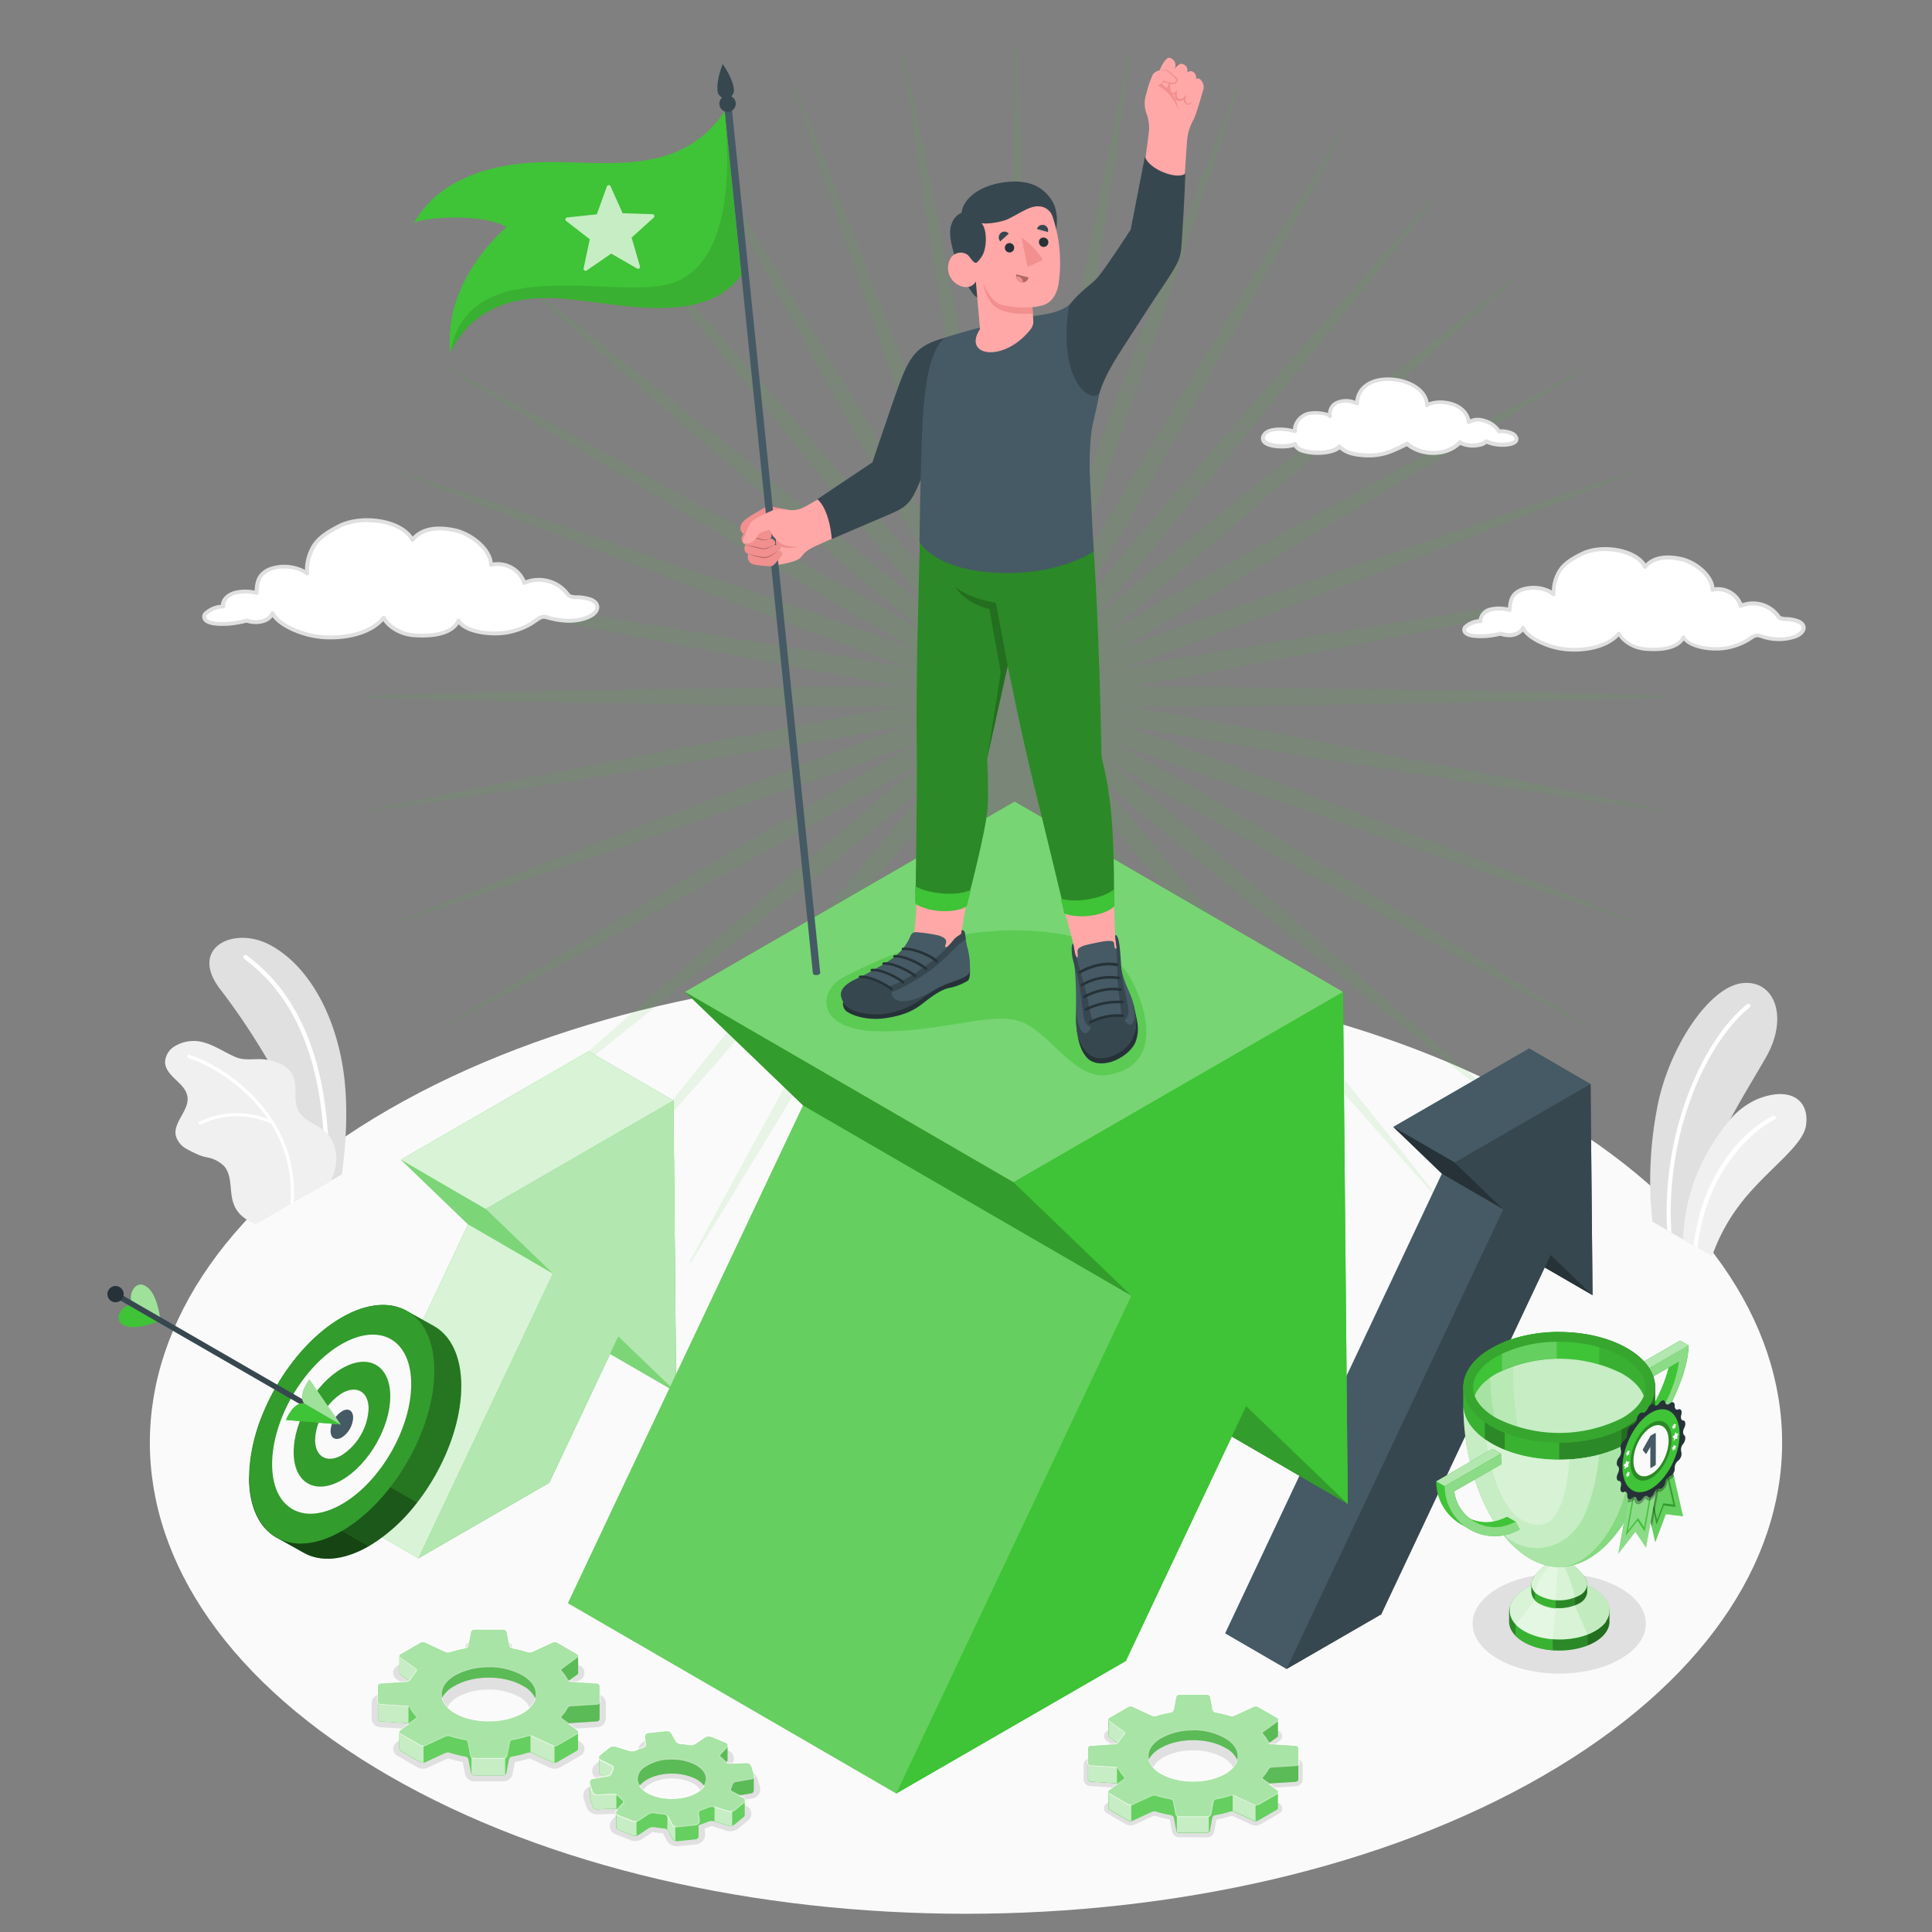 <svg xmlns="http://www.w3.org/2000/svg" viewBox="0 0 500 500"><rect x="0" y="0" width="500" height="500" fill="#808080" stroke="none"/><g id="freepik--Floor--inject-17"><path id="freepik--floor--inject-17" d="M100.65,459.57c-82.49-47.62-82.49-124.84,0-172.46s216.22-47.62,298.7,0,82.49,124.84,0,172.46S183.13,507.19,100.65,459.57Z" style="fill:#fafafa"></path></g><g id="freepik--Plants--inject-17"><g id="freepik--plants--inject-17"><path d="M451,254.43c-8.95.91-19.56,17.56-22.21,32.73a98.82,98.82,0,0,0-1.15,29l3.78,2.19,1.1.64,3.06,1.77,2.71,1.57.54.31.26-5.19s0,0,0,0v-.08h0l0-.76c-.68-7.55,3.79-17.78,8.74-27,3.31-6.14,6.83-11.82,9.18-15.94C462.94,263.39,459.37,253.57,451,254.43Z" style="fill:#e0e0e0"></path><path d="M452.84,260.7c-11,8.8-21.92,32.19-20.29,58.28l-1.1-.64c-1.42-26.17,9.59-49.61,20.72-58.48a.53.53,0,0,1,.76.09A.54.54,0,0,1,452.84,260.7Z" style="fill:#fff"></path><path d="M439.34,322.91h0l3.74,2.18a47.83,47.83,0,0,1,6.93-13c6.54-8.81,16.42-15.21,17.35-20.65,1.1-6.53-3.84-10.48-12.52-7a19.83,19.83,0,0,0-7,5.18c-5.42,6.66-11.56,16.11-12.29,31.14l2.71,1.57.54.31Z" style="fill:#f0f0f0"></path><path d="M439.34,322.91h0c2.12-19.32,13.63-30,19.92-33.13a.54.54,0,0,0,.25-.72.52.52,0,0,0-.72-.24c-6.3,3.1-16.27,12.27-19.68,28.6,0,0,0,0,0,0a48.24,48.24,0,0,0-.8,4.88l.54.31Z" style="fill:#fff"></path></g><g id="freepik--plants--inject-17"><path d="M88.47,303.92l-2.86,1.66-6.47,3.75c0-13.59-4.55-25.42-9.88-35a175,175,0,0,0-12.58-18.72c-7.64-10.48,3.9-16,13.16-11.08s16.4,16.61,18.86,31.51C90.46,286.76,89.27,298.28,88.47,303.92Z" style="fill:#e0e0e0"></path><path d="M84.42,305.49h.11a.55.55,0,0,0,.57-.54c.69-32.24-9.25-48.88-21.23-57.68a.55.55,0,0,0-.78.12.56.56,0,0,0,.12.78c11.82,8.68,21.45,25,20.77,56.75A.57.57,0,0,0,84.42,305.49Z" style="fill:#fff"></path><path d="M85.61,305.58l-6.47,3.75L76,311.15l-.84.48-9,5.24c-3.82-1.7-5.49-3.69-6.11-6.82-.55-2.8-.15-6-2-8.2a8.21,8.21,0,0,0-4.65-2.35,16,16,0,0,1-1.72-.51,34.23,34.23,0,0,1-3.39-1.65,5.61,5.61,0,0,1-2.79-3.43c-.74-3.54,3.61-6.6,3-10.17-.29-1.77-1.73-3.09-3-4.3s-2.69-2.65-2.78-4.44A5,5,0,0,1,45,270.91a9.41,9.41,0,0,1,8.15-1c2.77.84,5.21,2.56,7.86,3.68s5.48.13,8.28.72l.13,0c2.74.61,5.62,1.7,6.6,4.63s-.25,6.38,1.43,8.92c1.87,2.84,5.84,3.38,7.83,6.22C87.65,297.56,87.44,302,85.61,305.58Z" style="fill:#f0f0f0"></path><path d="M76,311.15l-.84.48a33.79,33.79,0,0,0-5-20.84A21.5,21.5,0,0,0,52,291a.38.38,0,0,1-.23.06.4.4,0,0,1-.17-.75,22.21,22.21,0,0,1,17.78-.67c-6.64-9.79-17-14.82-20.59-15.81a.4.4,0,0,1-.28-.5A.39.39,0,0,1,49,273c3.81,1,14.94,6.49,21.69,17.13a.38.38,0,0,1,.12.17A34.41,34.41,0,0,1,76,311.15Z" style="fill:#fff"></path></g></g><g id="freepik--Shine--inject-17"><path id="freepik--shine--inject-17" d="M347.72,182.31c14.1-.26,28.2-.43,42.3-.75l21.14-.49c7-.22,14.1-.39,21.15-.65v-.32c-7.05-.26-14.1-.43-21.15-.64L390,179c-14.1-.32-28.2-.49-42.3-.74s-28.19-.43-42.29-.5c-4.43,0-8.87,0-13.3,0,4.37-.76,8.73-1.54,13.1-2.31,13.87-2.52,27.72-5.18,41.57-7.83s27.69-5.32,41.51-8.08l20.74-4.16c6.91-1.44,13.82-2.83,20.71-4.31l-.05-.31c-7,1-14,2-20.94,3L387.86,157c-13.94,2.13-27.85,4.41-41.78,6.61s-27.83,4.48-41.73,6.86c-4.37.77-8.74,1.52-13.1,2.31,4.17-1.5,8.33-3,12.5-4.55,13.22-4.88,26.4-9.91,39.57-14.93s26.35-10,39.49-15.16l19.7-7.7c6.55-2.61,13.12-5.18,19.65-7.84l-.11-.29c-6.71,2.16-13.39,4.41-20.09,6.62l-20,6.77c-13.36,4.52-26.66,9.18-40,13.76s-26.63,9.25-39.91,14c-4.18,1.53-8.38,3-12.56,4.58q5.81-3.33,11.59-6.68c12.17-7.11,24.27-14.34,36.38-21.57s24.2-14.46,36.25-21.79l18.06-11c6-3.71,12-7.38,18-11.14l-.15-.27c-6.24,3.3-12.43,6.68-18.64,10L372.37,115.7c-12.37,6.77-24.66,13.67-37,20.5s-24.63,13.73-36.87,20.72q-5.82,3.36-11.64,6.73,5.17-4.31,10.31-8.63c10.76-9.11,21.41-18.34,32.08-27.56S350.58,109,361.17,99.7l15.88-14c5.26-4.69,10.55-9.35,15.78-14.09l-.2-.24c-5.57,4.33-11.08,8.74-16.62,13.1L359.5,97.71c-11,8.82-21.92,17.75-32.88,26.62s-21.87,17.79-32.71,26.8q-5.16,4.32-10.29,8.66l8.65-10.29c9-10.85,17.9-21.79,26.81-32.72s17.79-21.87,26.61-32.88L358.9,67.39c4.37-5.54,8.77-11,13.1-16.62l-.24-.2c-4.73,5.23-9.39,10.52-14.09,15.78l-14,15.89c-9.31,10.59-18.5,21.28-27.76,31.91s-18.44,21.33-27.56,32.08q-4.32,5.16-8.63,10.31c2.26-3.87,4.49-7.75,6.74-11.64,7-12.24,13.84-24.56,20.71-36.87s13.73-24.63,20.5-37l10.15-18.56c3.33-6.21,6.71-12.4,10-18.63l-.27-.16c-3.75,6-7.42,12-11.13,18l-11,18.07c-7.32,12-14.52,24.17-21.79,36.25s-14.46,24.2-21.57,36.38q-3.34,5.79-6.67,11.58c1.54-4.18,3.05-8.37,4.57-12.56,4.76-13.27,9.37-26.59,14-39.91s9.25-26.64,13.77-40l6.76-20c2.21-6.69,4.46-13.38,6.63-20.09l-.3-.11c-2.65,6.54-5.22,13.1-7.84,19.65l-7.69,19.7c-5.13,13.14-10.11,26.33-15.17,39.49s-10,26.35-14.93,39.57c-1.52,4.17-3.05,8.33-4.55,12.51.79-4.37,1.55-8.74,2.32-13.11,2.38-13.89,4.61-27.81,6.85-41.73s4.48-27.84,6.61-41.78l3.19-20.91c1-7,2.07-14,3-20.94l-.31,0c-1.48,6.89-2.87,13.81-4.31,20.71l-4.16,20.74c-2.76,13.83-5.38,27.68-8.07,41.52S270.5,124.3,268,138.17c-.77,4.37-1.56,8.74-2.31,13.11,0-4.44,0-8.87,0-13.31-.07-14.1-.29-28.19-.49-42.29s-.43-28.2-.75-42.29L264,32.24c-.22-7-.39-14.1-.65-21.14H263c-.27,7-.44,14.09-.65,21.14l-.5,21.15c-.32,14.09-.49,28.19-.74,42.29s-.43,28.19-.5,42.29c0,4.44,0,8.87,0,13.31-.76-4.37-1.54-8.74-2.31-13.11-2.52-13.87-5.18-27.71-7.83-41.56s-5.32-27.69-8.08-41.52l-4.16-20.74c-1.44-6.9-2.83-13.82-4.31-20.71l-.31,0c1,7,2,14,3,20.94l3.18,20.91c2.13,13.94,4.41,27.85,6.61,41.78s4.48,27.84,6.86,41.73c.77,4.37,1.53,8.74,2.31,13.11-1.5-4.18-3-8.34-4.55-12.51-4.88-13.22-9.91-26.39-14.92-39.57s-10-26.35-15.17-39.49l-7.7-19.7c-2.61-6.55-5.18-13.11-7.84-19.65l-.29.11c2.16,6.71,4.41,13.4,6.62,20.09l6.77,20c4.52,13.36,9.18,26.67,13.76,40s9.25,26.64,14,39.91c1.53,4.19,3,8.38,4.58,12.56q-3.33-5.79-6.68-11.58c-7.1-12.18-14.34-24.28-21.57-36.38s-14.46-24.21-21.79-36.25l-11-18.07c-3.71-6-7.38-12-11.14-18l-.27.16c3.3,6.23,6.68,12.42,10,18.63L198.58,71c6.77,12.37,13.67,24.67,20.5,37s13.73,24.63,20.72,36.87q3.36,5.83,6.73,11.64c-2.86-3.44-5.75-6.87-8.63-10.31-9.11-10.75-18.34-21.41-27.56-32.08s-18.45-21.32-27.76-31.91l-14-15.89c-4.69-5.26-9.35-10.55-14.09-15.78l-.24.2c4.33,5.57,8.74,11.08,13.1,16.62L180.59,83.9c8.82,11,17.75,21.92,26.62,32.88S225,138.65,234,149.5q4.32,5.15,8.66,10.29-5.14-4.35-10.29-8.66c-10.85-9-21.79-17.9-32.72-26.8s-21.87-17.8-32.87-26.62L150.27,84.5c-5.54-4.36-11.05-8.77-16.62-13.1l-.2.24c5.23,4.74,10.53,9.4,15.79,14.09l15.88,14C175.71,109,186.4,118.2,197,127.46s21.33,18.45,32.08,27.56l10.31,8.63q-5.8-3.37-11.63-6.73c-12.25-7-24.57-13.85-36.88-20.72s-24.63-13.73-37-20.5l-18.56-10.15c-6.22-3.33-12.41-6.71-18.64-10l-.16.27c6,3.76,12,7.43,18,11.14l18.07,11c12,7.33,24.17,14.52,36.25,21.79s24.2,14.46,36.38,21.57q5.79,3.34,11.59,6.68c-4.19-1.54-8.38-3.05-12.57-4.58-13.27-4.75-26.59-9.37-39.91-14s-26.64-9.24-40-13.76l-20-6.77c-6.69-2.21-13.37-4.46-20.09-6.62l-.11.29c6.54,2.66,13.1,5.23,19.65,7.84l19.71,7.7c13.13,5.12,26.32,10.1,39.48,15.16s26.35,10.05,39.57,14.93c4.17,1.52,8.33,3,12.51,4.55-4.37-.79-8.74-1.54-13.11-2.31-13.89-2.38-27.81-4.61-41.73-6.86s-27.84-4.48-41.78-6.61l-20.91-3.18c-7-1-14-2.07-20.94-3l0,.31c6.9,1.48,13.81,2.87,20.71,4.31L138,159.51c13.83,2.76,27.68,5.38,41.52,8.08s27.69,5.31,41.56,7.83c4.37.77,8.74,1.55,13.11,2.31-4.44,0-8.87,0-13.31,0-14.1.07-28.19.29-42.29.5s-28.2.42-42.29.74l-21.15.5c-7.05.21-14.09.38-21.14.64v.32c7,.26,14.09.43,21.14.65l21.15.49c14.09.32,28.19.49,42.29.75s28.19.42,42.29.49h13.31c-4.37.75-8.74,1.54-13.11,2.31-13.87,2.51-27.71,5.18-41.56,7.82S151.8,198.25,138,201l-20.74,4.16c-6.9,1.44-13.81,2.83-20.71,4.31l0,.31c7-1,14-2,20.94-3l20.91-3.19c13.94-2.13,27.85-4.41,41.78-6.61s27.84-4.48,41.73-6.86c4.37-.77,8.74-1.52,13.11-2.31-4.18,1.5-8.34,3-12.51,4.55-13.22,4.89-26.39,9.92-39.57,14.93s-26.35,10-39.48,15.16l-19.71,7.7c-6.55,2.62-13.11,5.18-19.65,7.84l.11.3c6.72-2.17,13.4-4.42,20.09-6.63l20-6.77c13.36-4.51,26.67-9.17,40-13.76s26.64-9.24,39.91-14q6.28-2.28,12.57-4.58-5.81,3.33-11.59,6.68c-12.18,7.11-24.27,14.35-36.38,21.57s-24.21,14.47-36.25,21.79l-18.07,11c-6,3.72-12,7.39-18,11.14l.16.27c6.23-3.3,12.42-6.68,18.64-10l18.56-10.15c12.36-6.77,24.66-13.67,37-20.5s24.63-13.73,36.88-20.71c3.88-2.25,7.76-4.48,11.63-6.74l-10.31,8.63c-10.75,9.12-21.41,18.35-32.08,27.56s-21.32,18.45-31.91,27.76l-15.88,14c-5.26,4.7-10.56,9.36-15.79,14.09l.2.24c5.57-4.33,11.08-8.73,16.62-13.1l16.52-13.21c11-8.82,21.91-17.75,32.87-26.61s21.87-17.8,32.72-26.81l10.29-8.65Q238.32,205.87,234,211c-9,10.84-17.9,21.78-26.8,32.71s-17.8,21.87-26.62,32.88l-13.21,16.51c-4.36,5.54-8.77,11.05-13.1,16.62l.24.2c4.74-5.23,9.4-10.52,14.09-15.78l14-15.88c9.31-10.6,18.5-21.28,27.76-31.92S228.79,225,237.9,214.29c2.88-3.43,5.77-6.86,8.63-10.31q-3.37,5.81-6.73,11.64c-7,12.24-13.85,24.56-20.72,36.87s-13.73,24.63-20.5,37l-10.14,18.56c-3.34,6.21-6.72,12.4-10,18.63l.27.16c3.76-6,7.43-12,11.14-18l11-18.06c7.33-12.05,14.52-24.17,21.79-36.26s14.47-24.2,21.57-36.37q3.34-5.79,6.68-11.59c-1.54,4.18-3.05,8.37-4.58,12.56-4.75,13.27-9.37,26.6-14,39.91s-9.24,26.64-13.76,40l-6.77,20c-2.21,6.7-4.46,13.38-6.62,20.09l.29.11c2.66-6.54,5.23-13.1,7.84-19.65l7.7-19.7c5.12-13.14,10.11-26.33,15.17-39.49s10-26.35,14.92-39.57c1.52-4.17,3.05-8.33,4.55-12.5-.78,4.36-1.54,8.73-2.31,13.1-2.38,13.89-4.61,27.82-6.86,41.73S242,291,239.83,305l-3.18,20.91c-1,7-2.07,13.95-3,20.94l.31.05c1.48-6.89,2.87-13.8,4.31-20.71l4.16-20.74c2.76-13.82,5.38-27.68,8.08-41.52s5.31-27.69,7.83-41.56c.77-4.37,1.55-8.73,2.31-13.1,0,4.43,0,8.87,0,13.3.07,14.1.29,28.2.5,42.29s.42,28.2.74,42.3l.5,21.14c.21,7.05.38,14.1.65,21.15h.31c.26-7.05.43-14.1.65-21.15l.49-21.14c.32-14.1.49-28.2.75-42.3s.42-28.19.49-42.29c0-4.43,0-8.87,0-13.3.75,4.37,1.54,8.73,2.31,13.1,2.51,13.87,5.18,27.72,7.83,41.56s5.31,27.7,8.07,41.52l4.16,20.74c1.44,6.91,2.83,13.82,4.31,20.71l.31-.05c-1-7-2-14-3-20.94L286.45,305c-2.13-13.94-4.41-27.85-6.61-41.78s-4.47-27.84-6.85-41.73c-.77-4.37-1.53-8.74-2.32-13.1,1.5,4.17,3,8.33,4.55,12.5,4.89,13.22,9.92,26.4,14.93,39.57s10,26.35,15.17,39.49l7.69,19.7c2.62,6.55,5.19,13.11,7.84,19.65l.3-.11c-2.17-6.71-4.42-13.39-6.63-20.09l-6.76-20c-4.52-13.36-9.18-26.66-13.77-40s-9.24-26.64-14-39.91c-1.52-4.19-3-8.38-4.57-12.56q3.31,5.81,6.67,11.59c7.11,12.17,14.35,24.27,21.57,36.37s14.47,24.21,21.79,36.26l11,18.06c3.71,6,7.38,12,11.13,18l.27-.16c-3.3-6.23-6.68-12.42-10-18.63L327.7,289.49c-6.77-12.37-13.67-24.67-20.5-37s-13.73-24.63-20.71-36.87c-2.25-3.88-4.48-7.77-6.74-11.64q4.31,5.18,8.63,10.31c9.12,10.75,18.35,21.41,27.56,32.08s18.45,21.32,27.76,31.92l14,15.88c4.7,5.26,9.36,10.55,14.09,15.78l.24-.2c-4.33-5.57-8.73-11.08-13.1-16.62l-13.21-16.51c-8.82-11-17.75-21.92-26.61-32.88s-17.8-21.87-26.81-32.71q-4.32-5.16-8.65-10.29,5.13,4.33,10.29,8.65c10.84,9,21.78,17.9,32.71,26.81S348.49,254,359.5,262.81L376,276c5.54,4.37,11.05,8.77,16.62,13.1l.2-.24c-5.23-4.73-10.52-9.39-15.78-14.09l-15.88-14c-10.59-9.31-21.28-18.5-31.92-27.76s-21.32-18.44-32.08-27.56q-5.15-4.32-10.31-8.63c3.87,2.26,7.76,4.49,11.64,6.74,12.24,7,24.56,13.84,36.87,20.71s24.63,13.73,37,20.5L390.93,255c6.21,3.33,12.4,6.71,18.64,10l.15-.27c-6-3.75-12-7.42-18-11.14l-18.06-11c-12.05-7.32-24.17-14.52-36.25-21.79S313.21,206.32,301,199.21q-5.79-3.35-11.59-6.68c4.18,1.54,8.38,3.06,12.56,4.58,13.28,4.76,26.6,9.37,39.91,14s26.64,9.25,40,13.76l20,6.77c6.7,2.21,13.38,4.46,20.09,6.63l.11-.3c-6.53-2.66-13.1-5.22-19.65-7.84l-19.7-7.7c-13.14-5.12-26.33-10.1-39.49-15.16s-26.35-10-39.57-14.93c-4.17-1.52-8.33-3.05-12.5-4.55,4.36.79,8.73,1.54,13.1,2.31,13.9,2.38,27.82,4.62,41.73,6.86s27.84,4.48,41.78,6.61l20.91,3.19c7,1,14,2.07,20.94,3l.05-.31c-6.89-1.48-13.8-2.87-20.71-4.31L388.31,201c-13.82-2.76-27.68-5.38-41.51-8.08s-27.7-5.31-41.57-7.82c-4.37-.77-8.73-1.56-13.1-2.31h13.3C319.53,182.73,333.63,182.51,347.72,182.31Z" style="fill:#3FC337;opacity:0.1"></path></g><g id="freepik--Clouds--inject-17"><g id="freepik--Cloud--inject-17"><path d="M369.29,104.94c0-3.71-4.07-6.29-8.68-6.73-5.43-.51-9.29,1.91-9.42,6.19-3.55-1.46-7.29-.52-7,3.38-.93-1.06-4.38-1-5.62-.74a4.9,4.9,0,0,0-3.1,2.64,3.6,3.6,0,0,0-.32,2c-2.07-.68-6.78-1.1-8,.8-2.1,3.39,6.28,3.49,8,2.47.36,2.63,9.36,3.06,11.54.63,1.7,1.72,4.15,2.1,6.79,2.26,4.45.26,7.18-1.25,10.65-3,3.78,3.2,10.32,3.26,13.72-.4.87.81,3.26,1.07,5.18.61,1.25-.3,1.55-.84,1.55-.84a10.61,10.61,0,0,0,2.31.7c2.47.52,7.06,0,5.13-2.25-.65-.76-3.06-1.24-4.08-1-1.07-2.12-5.4-4.12-7.88-2.33-.09-2.57-2.44-4.58-5.74-5.09C373.21,104,370.55,103.89,369.29,104.94Z" style="fill:#fff"></path><path d="M354.47,118.37c-.33,0-.67,0-1,0-2.29-.13-4.87-.42-6.76-2.06-2,1.55-6.59,1.79-9.49.9a3.8,3.8,0,0,1-2.35-1.55c-1.94.64-6.46.63-8-.89a1.89,1.89,0,0,1-.12-2.51c1.24-2,5.43-1.81,7.86-1.21a4.42,4.42,0,0,1,.38-1.51,5.33,5.33,0,0,1,3.44-2.94,10.67,10.67,0,0,1,5.25.3,3.68,3.68,0,0,1,1.51-2.77,6.23,6.23,0,0,1,5.55-.39,6.15,6.15,0,0,1,2.08-4c1.8-1.59,4.57-2.3,7.83-2,4.21.4,8.49,2.7,9.07,6.39a9.68,9.68,0,0,1,4.66-.38c3.24.5,5.58,2.37,6.08,4.77a5.32,5.32,0,0,1,3.45-.19,7.37,7.37,0,0,1,4.29,2.79c1.25-.11,3.45.36,4.19,1.22s.64,1.55.4,2c-.82,1.4-4.3,1.47-6,1.11a12.63,12.63,0,0,1-2.07-.59,3.62,3.62,0,0,1-1.57.73,8.08,8.08,0,0,1-5.24-.44c-3.45,3.32-9.83,3.48-13.83.33l-.13.07C360.93,117,358.3,118.37,354.47,118.37Zm-7.78-3.28a.5.5,0,0,1,.35.14c1.51,1.52,3.68,1.94,6.47,2.11,4.13.24,6.71-1.08,10-2.75l.43-.22a.5.5,0,0,1,.55.07c3.71,3.15,9.92,3,13-.37a.53.53,0,0,1,.35-.15.44.44,0,0,1,.36.13c.65.61,2.81,1,4.72.49a2.24,2.24,0,0,0,1.24-.6.52.52,0,0,1,.64-.2,10.76,10.76,0,0,0,2.2.66c1.9.4,4.54.06,4.95-.64.13-.22-.09-.56-.3-.8a5.52,5.52,0,0,0-3.58-.84.5.5,0,0,1-.56-.26,6.15,6.15,0,0,0-3.81-2.59,4,4,0,0,0-3.34.43.49.49,0,0,1-.51,0,.52.52,0,0,1-.28-.43c-.08-2.28-2.22-4.13-5.32-4.61-1.13-.18-3.56-.27-4.63.62a.51.51,0,0,1-.53.07.52.52,0,0,1-.29-.46c0-3.58-4.15-5.85-8.23-6.23-3-.28-5.48.34-7.07,1.75a5.33,5.33,0,0,0-1.8,4,.5.5,0,0,1-.22.41.52.52,0,0,1-.47,0c-2-.84-4-.82-5.22,0a3,3,0,0,0-1.1,2.84.5.5,0,0,1-.31.5.49.49,0,0,1-.57-.13c-.7-.81-3.87-.88-5.13-.58a4.35,4.35,0,0,0-2.74,2.33,3.06,3.06,0,0,0-.29,1.77.53.53,0,0,1-.19.44.49.49,0,0,1-.47.08c-2.05-.67-6.41-1-7.37.6-.44.7-.24,1,0,1.27,1.28,1.3,6.19,1.17,7.3.5a.54.54,0,0,1,.48,0,.52.52,0,0,1,.28.38c.06.51.74,1,1.84,1.34,2.75.84,7.46.55,8.83-1a.48.48,0,0,1,.36-.16Z" style="fill:#e0e0e0"></path></g><g id="freepik--cloud--inject-17"><path d="M465.36,160.84a10.14,10.14,0,0,0-3.41-.63c-1.1-.09-1.45-.3-1.66-.54a8.14,8.14,0,0,0-9.77-2.89,6.24,6.24,0,0,0-7.37-4.16c.12-3.44-4.26-7.13-8.2-8-3.78-.8-7.07-.46-9.23,2-2.31-4.51-11.35-5.77-16.25-3.39-2.81,1.37-5.2,2.78-6.37,5.36a10.81,10.81,0,0,0-1.06,5.13c-1.91-1.69-5.73-2.14-8.27-1.16-2.75,1.07-3,3.14-3.09,5.24a9.74,9.74,0,0,0-5-.09c-1.73.52-2.72,1.88-2.49,3-1.37-.07-4.63,1-4.25,2.48.42,1.62,4.14,1.46,5.53,1.41a25.55,25.55,0,0,0,3.9-.61,6.07,6.07,0,0,0,2,.38c2.37,0,3.37-1,3.75-1.92,1.16,2.44,5.28,4.3,8.19,5.05,5.49,1.4,13.25.54,16.63-3.56a5.92,5.92,0,0,0,1.63,2,9.44,9.44,0,0,0,5.08,2.06c2.25.21,8.29.5,10-3.08,1.2,2.38,6.58,3.46,10.68,2.88a16.67,16.67,0,0,0,4.58-1.38,26.52,26.52,0,0,0,2.63-1.58,2.2,2.2,0,0,1,2.25-.15,13.44,13.44,0,0,0,8.94,0C467,163.73,467.51,161.81,465.36,160.84Z" style="fill:#fff"></path><path d="M407.5,168.63a21.48,21.48,0,0,1-5.29-.63c-2.3-.59-6.35-2.17-8.07-4.56a4.6,4.6,0,0,1-3.75,1.45,6.54,6.54,0,0,1-2.08-.36,26.37,26.37,0,0,1-3.83.59c-1.84.07-5.52.2-6-1.78a1.54,1.54,0,0,1,.36-1.39,6.36,6.36,0,0,1,3.85-1.7,3.76,3.76,0,0,1,2.88-3,9.86,9.86,0,0,1,4.69,0c.14-1.87.54-4,3.37-5.09a9.93,9.93,0,0,1,8,.66,10.44,10.44,0,0,1,1.08-4.38c1.27-2.82,4-4.31,6.6-5.6,4.94-2.4,13.67-1.29,16.57,3,2.08-2,5.11-2.56,9.23-1.69,3.86.83,8.23,4.35,8.58,7.86a6.85,6.85,0,0,1,7.21,4.11,8.57,8.57,0,0,1,9.86,3.25s.22.25,1.29.33l.31,0a9.5,9.5,0,0,1,3.27.65h0c1.47.66,1.68,1.63,1.67,2.14,0,1-.87,2-2.3,2.62a13.76,13.76,0,0,1-9.27,0c-1-.29-1.2-.28-1.85.11-.32.19-.6.37-.87.55a14,14,0,0,1-1.81,1,17.05,17.05,0,0,1-4.72,1.43c-3.92.56-8.84-.31-10.72-2.46-2.08,2.92-7.12,2.93-10.08,2.66a10,10,0,0,1-5.35-2.17,7.12,7.12,0,0,1-1.4-1.53C416.3,167.43,411.83,168.63,407.5,168.63ZM394.14,162a.5.5,0,0,1,.45.29c1,2.16,4.8,4,7.87,4.77,5.41,1.38,12.91.5,16.11-3.38a.47.47,0,0,1,.45-.18.49.49,0,0,1,.39.28,5.53,5.53,0,0,0,1.5,1.82,9,9,0,0,0,4.8,1.94c2.35.22,8,.39,9.51-2.8a.49.49,0,0,1,.44-.28.54.54,0,0,1,.45.27c1.1,2.17,6.28,3.17,10.17,2.62a16.54,16.54,0,0,0,4.43-1.34,13,13,0,0,0,1.69-1c.29-.19.58-.38.91-.58a2.63,2.63,0,0,1,2.64-.2c2.29.69,5.64,1.25,8.6,0,1-.43,1.68-1.1,1.69-1.71s-.38-.9-1.08-1.22h0a8.8,8.8,0,0,0-2.93-.57l-.31,0a2.75,2.75,0,0,1-2-.71,7.62,7.62,0,0,0-9.21-2.76.51.51,0,0,1-.42,0,.54.54,0,0,1-.26-.33,5.75,5.75,0,0,0-6.77-3.8.48.48,0,0,1-.43-.1.52.52,0,0,1-.18-.4c.11-3.19-4.18-6.69-7.81-7.46-4-.86-6.91-.25-8.74,1.86a.52.52,0,0,1-.44.17.49.49,0,0,1-.38-.27c-2.19-4.27-10.92-5.45-15.59-3.17-2.58,1.26-5,2.59-6.13,5.11a10.26,10.26,0,0,0-1,4.93.5.5,0,0,1-.83.37c-1.71-1.5-5.33-2-7.76-1.06s-2.63,2.49-2.78,4.81a.51.51,0,0,1-.2.37.52.52,0,0,1-.42.08,9.22,9.22,0,0,0-4.73-.1c-1.55.46-2.32,1.6-2.15,2.39a.46.46,0,0,1-.11.43.47.47,0,0,1-.4.17,5.74,5.74,0,0,0-3.59,1.35c-.2.25-.19.41-.16.5.21.81,1.88,1.15,5,1a25,25,0,0,0,3.88-.6.45.45,0,0,1,.32,0,5.84,5.84,0,0,0,1.8.33c1.69,0,2.86-.58,3.3-1.61a.53.53,0,0,1,.45-.31Z" style="fill:#e0e0e0"></path></g><g id="freepik--cloud--inject-17"><path d="M153,155.19a12,12,0,0,0-4-.65c-1.28-.07-1.69-.32-1.94-.59a9.42,9.42,0,0,0-11.38-3.12,7.23,7.23,0,0,0-8.63-4.66c.06-4-5.11-8.16-9.69-9-4.4-.85-8.21-.38-10.65,2.55-2.77-5.17-13.28-6.44-18.9-3.56-3.23,1.65-6,3.33-7.26,6.35a12.35,12.35,0,0,0-1.11,6c-2.25-1.91-6.69-2.35-9.62-1.15-3.16,1.29-3.35,3.7-3.46,6.14a11.26,11.26,0,0,0-5.8,0c-2,.64-3.12,2.23-2.82,3.5-1.58-.06-5.34,1.3-4.87,3,.52,1.87,4.84,1.59,6.45,1.5a29.66,29.66,0,0,0,4.5-.8,6.89,6.89,0,0,0,2.35.4c2.75-.07,3.89-1.27,4.31-2.3,1.4,2.8,6.22,4.85,9.61,5.65,6.39,1.5,15.36.33,19.18-4.49a7.17,7.17,0,0,0,1.94,2.27,10.93,10.93,0,0,0,5.92,2.26c2.62.2,9.63.39,11.52-3.79,1.45,2.73,7.71,3.86,12.44,3.09a19.43,19.43,0,0,0,5.28-1.7,33.82,33.82,0,0,0,3-1.89,2.54,2.54,0,0,1,2.6-.23c3.27.91,7.05,1.24,10.35-.22C155,158.5,155.52,156.27,153,155.19Z" style="fill:#fff"></path><path d="M85.61,165.47a24.64,24.64,0,0,1-5.6-.62c-2.7-.64-7.47-2.4-9.47-5.16-.63.85-1.88,1.76-4.31,1.82a8.18,8.18,0,0,1-2.42-.37,30.81,30.81,0,0,1-4.42.77c-2,.11-6.34.36-7-1.87a1.69,1.69,0,0,1,.36-1.54,7.39,7.39,0,0,1,4.44-2c0-1.43,1.33-2.89,3.22-3.49a11.2,11.2,0,0,1,5.48-.15c.12-2.16.5-4.66,3.74-6a11.42,11.42,0,0,1,9.31.64,12.24,12.24,0,0,1,1.15-5.2c1.4-3.27,4.47-5.05,7.49-6.6,5.66-2.9,15.84-1.79,19.21,3.17,2.36-2.41,5.85-3.13,10.66-2.2,4.5.86,9.64,4.86,10.07,8.92a7.85,7.85,0,0,1,8.47,4.6,9.85,9.85,0,0,1,11.48,3.49c.07.07.29.32,1.56.39l.36,0a11.23,11.23,0,0,1,3.78.67c1.67.72,1.93,1.8,1.93,2.38,0,1.17-.95,2.3-2.56,3-2.93,1.3-6.62,1.38-10.69.24-1.17-.33-1.44-.31-2.2.17l-1,.66a15.91,15.91,0,0,1-2.07,1.25,20,20,0,0,1-5.42,1.76c-4.46.72-10.31-.21-12.47-2.65-2.27,3.47-8.16,3.61-11.6,3.35a11.44,11.44,0,0,1-6.2-2.37,8,8,0,0,1-1.71-1.81C96.24,164,90.81,165.47,85.61,165.47Zm-15.09-7.26a.49.49,0,0,1,.45.27c1.25,2.5,5.68,4.55,9.27,5.39,6.33,1.49,15,.28,18.68-4.31a.49.49,0,0,1,.44-.19.52.52,0,0,1,.4.27,6.47,6.47,0,0,0,1.8,2.11,10.62,10.62,0,0,0,5.65,2.16c3.42.25,9.38.13,11-3.51a.48.48,0,0,1,.44-.29.46.46,0,0,1,.45.26c1.34,2.52,7.4,3.58,11.92,2.84a18.84,18.84,0,0,0,5.14-1.66,15.52,15.52,0,0,0,1.94-1.19l1-.68a3,3,0,0,1,3-.28c2.68.75,6.59,1.32,10-.19,1.21-.54,2-1.34,2-2.09,0-.58-.47-1.1-1.33-1.47h0a10.27,10.27,0,0,0-3.43-.59l-.37,0a3.17,3.17,0,0,1-2.28-.75,8.89,8.89,0,0,0-10.81-3,.51.51,0,0,1-.42,0,.53.53,0,0,1-.27-.33,6.74,6.74,0,0,0-8-4.3.48.48,0,0,1-.61-.49c0-3.73-5-7.72-9.29-8.54-4.74-.91-8.07-.14-10.16,2.38a.52.52,0,0,1-.44.17.49.49,0,0,1-.39-.26c-2.65-4.93-12.84-6.11-18.23-3.35-3,1.52-5.76,3.14-7,6.11A11.88,11.88,0,0,0,80,148.43a.51.51,0,0,1-.29.46.53.53,0,0,1-.54-.07c-2-1.72-6.28-2.22-9.1-1.07s-3,3.07-3.15,5.71a.51.51,0,0,1-.2.37.51.51,0,0,1-.41.09,10.67,10.67,0,0,0-5.54,0c-1.82.58-2.7,2-2.48,2.9a.49.49,0,0,1-.1.44.5.5,0,0,1-.4.18,6.51,6.51,0,0,0-4.19,1.68.67.67,0,0,0-.19.65c.27,1,2.24,1.35,5.86,1.15a30.76,30.76,0,0,0,4.5-.79.45.45,0,0,1,.32,0,6.22,6.22,0,0,0,2.13.35c2.68-.07,3.57-1.28,3.86-2a.49.49,0,0,1,.44-.31Z" style="fill:#e0e0e0"></path></g></g><g id="freepik--Arrows--inject-17"><g id="freepik--Arrow--inject-17"><polygon points="395.75 271.31 411.64 280.54 412.15 335.19 399.76 328.01 357.45 417.79 332.95 431.94 317.06 422.71 373.16 303.74 360.57 291.63 395.75 271.31" style="fill:#455a64"></polygon><polygon points="411.64 280.54 376.46 300.85 389.05 312.97 332.95 431.94 357.45 417.79 401.3 324.75 412.15 335.19 411.64 280.54" style="fill:#37474f"></polygon><polygon points="389.05 312.97 376.46 300.85 360.57 291.63 373.16 303.74 389.05 312.97" style="fill:#263238"></polygon><polygon points="399.76 328.01 401.3 324.75 412.15 335.19 399.76 328.01" style="fill:#263238"></polygon></g><g id="freepik--arrow--inject-17"><polygon points="152.34 272.08 174.28 284.82 174.99 360.3 157.88 350.39 142.13 383.75 108.29 403.28 86.35 390.54 121.15 316.87 103.76 300.13 152.34 272.08" style="fill:#3FC337"></polygon><polygon points="152.34 272.08 174.28 284.82 174.99 360.3 157.88 350.39 142.13 383.75 108.29 403.28 86.35 390.54 121.15 316.87 103.76 300.13 152.34 272.08" style="fill:#fff;opacity:0.8"></polygon><polygon points="174.28 284.82 125.7 312.88 143.09 329.61 108.29 403.28 142.13 383.75 160.01 345.89 174.99 360.3 174.28 284.82" style="fill:#3FC337"></polygon><polygon points="174.28 284.82 125.7 312.88 143.09 329.61 108.29 403.28 142.13 383.75 160.01 345.89 174.99 360.3 174.28 284.82" style="fill:#fff;opacity:0.6"></polygon><polygon points="143.09 329.61 125.7 312.88 103.76 300.13 121.15 316.87 143.09 329.61" style="fill:#3FC337;opacity:0.6"></polygon><polygon points="157.88 350.39 160.01 345.89 174.99 360.3 157.88 350.39" style="fill:#3FC337;opacity:0.6"></polygon></g><g id="freepik--arrow--inject-17"><polygon points="262.59 207.45 347.57 256.7 348.8 389.22 318.77 371.81 291.36 429.86 231.95 464.15 146.97 414.9 207.82 286.08 177.28 256.7 262.59 207.45" style="fill:#3FC337"></polygon><polygon points="347.57 256.7 262.26 305.95 292.8 335.33 231.95 464.15 291.36 429.86 322.5 363.91 348.8 389.22 347.57 256.7" style="fill:#3FC337"></polygon><polygon points="262.26 305.95 177.28 256.7 262.59 207.45 347.57 256.7 262.26 305.95" style="fill:#fff;opacity:0.3"></polygon><polygon points="207.82 286.08 292.8 335.33 231.95 464.15 146.97 414.9 207.82 286.08" style="fill:#fff;opacity:0.2"></polygon><polygon points="292.8 335.33 262.26 305.95 177.28 256.7 207.82 286.08 292.8 335.33" style="opacity:0.2"></polygon><polygon points="318.77 371.81 322.5 363.91 348.8 389.22 318.77 371.81" style="opacity:0.2"></polygon></g></g><g id="freepik--Gears--inject-17"><g id="freepik--gears--inject-17"><path d="M305.17,475.48a1.9,1.9,0,0,1-1.84-1.52l-.59-3.11a32.32,32.32,0,0,1-3.85-.93h-.12a.74.74,0,0,0-.22,0l-5,2.31a2.27,2.27,0,0,1-.95.19,2.4,2.4,0,0,1-1.18-.29l-4.91-2.84a1.48,1.48,0,0,1-.13-2.56l3.37-2.42a10.83,10.83,0,0,1-1.13-1.66l-6.51-.42a1.79,1.79,0,0,1-1.68-1.78v-3.65a1.79,1.79,0,0,1,1.68-1.78l6.55-.42a8.71,8.71,0,0,1,1.09-1.65l-3.37-2.43a1.52,1.52,0,0,1-.67-1.31,1.56,1.56,0,0,1,.8-1.25l4.92-2.84a2.33,2.33,0,0,1,1.17-.29,2.28,2.28,0,0,1,.95.2l5,2.31a1.37,1.37,0,0,0,.21,0h.12a30.49,30.49,0,0,1,3.85-.92l.59-3.12a1.91,1.91,0,0,1,1.84-1.52h7.23a1.91,1.91,0,0,1,1.84,1.52l.59,3.12a30.08,30.08,0,0,1,3.85.92h.12a.68.68,0,0,0,.22,0l5-2.3a2.28,2.28,0,0,1,.95-.2,2.33,2.33,0,0,1,1.17.29L331,448a1.48,1.48,0,0,1,.13,2.56L327.81,453a10.91,10.91,0,0,1,1.12,1.65l6.52.42a1.79,1.79,0,0,1,1.67,1.78v3.65a1.81,1.81,0,0,1-1.67,1.79l-6.56.41a9.22,9.22,0,0,1-1.08,1.66l3.36,2.42a1.48,1.48,0,0,1-.13,2.56l-4.92,2.84a2.33,2.33,0,0,1-1.17.29,2.27,2.27,0,0,1-.95-.19l-5-2.32a1.37,1.37,0,0,0-.21,0h-.12a31.41,31.41,0,0,1-3.85.93l-.59,3.11a1.9,1.9,0,0,1-1.84,1.52ZM308.79,453a15.69,15.69,0,0,0-7.75,1.84c-1.86,1.07-2.88,2.42-2.88,3.82s1,2.74,2.88,3.82a17.3,17.3,0,0,0,15.49,0c1.86-1.08,2.88-2.43,2.88-3.82s-1-2.75-2.88-3.82A15.68,15.68,0,0,0,308.79,453Z" style="fill:#e0e0e0"></path><path d="M286.86,445h0v4.27h0a.44.44,0,0,0,.2.32l2.25,1.62a1.1,1.1,0,0,1-.57.24l-6.55.42a.66.66,0,0,0-.62.65v3.66h0v4.25a.65.65,0,0,0,.61.65l6.55.42a1.05,1.05,0,0,1,.56.23l-2.26,1.63a.41.41,0,0,0-.2.32h0V468h0a.43.43,0,0,0,.23.33l4.92,2.84a1.34,1.34,0,0,0,1.09.05l5-2.31a1.78,1.78,0,0,1,1.14-.07,29.92,29.92,0,0,0,3.87.92.94.94,0,0,1,.72.7l.62,3.28a.78.78,0,0,0,.73.61h7.23a.77.77,0,0,0,.73-.61l.63-3.28a.92.92,0,0,1,.72-.7,29.92,29.92,0,0,0,3.87-.92,1.79,1.79,0,0,1,1.14.07l5,2.31a1.34,1.34,0,0,0,1.09-.05l4.92-2.84a.41.41,0,0,0,.23-.34h0v-4.26h0a.41.41,0,0,0-.2-.32l-2.25-1.62a1.13,1.13,0,0,1,.57-.24l6.56-.42a.66.66,0,0,0,.61-.65V455.3h0v-2.79a.66.66,0,0,0-.62-.65l-6.55-.42a1.05,1.05,0,0,1-.56-.23l2.26-1.63a.39.39,0,0,0,.2-.33h0V445h0a.41.41,0,0,0-.23-.34l-4.92-2.84a1.34,1.34,0,0,0-1.09-.05l-5,2.31a1.81,1.81,0,0,1-1.15.07,29.92,29.92,0,0,0-3.87-.92.94.94,0,0,1-.72-.7l-.62-3.28a.77.77,0,0,0-.73-.61h-7.23a.77.77,0,0,0-.73.61l-.62,3.28a1,1,0,0,1-.72.7,29.92,29.92,0,0,0-3.87.92,1.81,1.81,0,0,1-1.15-.07l-5-2.31a1.34,1.34,0,0,0-1.09.05l-4.92,2.84A.41.41,0,0,0,286.86,445Zm30.24,14.15c-4.59,2.65-12,2.65-16.62,0a6.62,6.62,0,0,1-3.28-3.67,7.55,7.55,0,0,1,3.28-3.14c4.59-2.65,12-2.65,16.62,0a6.44,6.44,0,0,1,3.2,3.37A6.84,6.84,0,0,1,317.1,459.14Z" style="fill:#3FC337"></path><path d="M286.86,445h0v4.27h0a.44.44,0,0,0,.2.32l2.25,1.62a1.1,1.1,0,0,1-.57.24l-6.55.42a.66.66,0,0,0-.62.65v3.66h0v4.25a.65.65,0,0,0,.61.65l6.55.42a1.05,1.05,0,0,1,.56.23l-2.26,1.63a.41.41,0,0,0-.2.32h0V468h0a.43.43,0,0,0,.23.33l4.92,2.84a1.34,1.34,0,0,0,1.09.05l5-2.31a1.78,1.78,0,0,1,1.14-.07,29.92,29.92,0,0,0,3.87.92.94.94,0,0,1,.72.7l.62,3.28a.78.78,0,0,0,.73.61h7.23a.77.77,0,0,0,.73-.61l.63-3.28a.92.92,0,0,1,.72-.7,29.92,29.92,0,0,0,3.87-.92,1.79,1.79,0,0,1,1.14.07l5,2.31a1.34,1.34,0,0,0,1.09-.05l4.92-2.84a.41.41,0,0,0,.23-.34h0v-4.26h0a.41.41,0,0,0-.2-.32l-2.25-1.62a1.13,1.13,0,0,1,.57-.24l6.56-.42a.66.66,0,0,0,.61-.65V455.3h0v-2.79a.66.66,0,0,0-.62-.65l-6.55-.42a1.05,1.05,0,0,1-.56-.23l2.26-1.63a.39.39,0,0,0,.2-.33h0V445h0a.41.41,0,0,0-.23-.34l-4.92-2.84a1.34,1.34,0,0,0-1.09-.05l-5,2.31a1.81,1.81,0,0,1-1.15.07,29.92,29.92,0,0,0-3.87-.92.94.94,0,0,1-.72-.7l-.62-3.28a.77.77,0,0,0-.73-.61h-7.23a.77.77,0,0,0-.73.61l-.62,3.28a1,1,0,0,1-.72.7,29.92,29.92,0,0,0-3.87.92,1.81,1.81,0,0,1-1.15-.07l-5-2.31a1.34,1.34,0,0,0-1.09.05l-4.92,2.84A.41.41,0,0,0,286.86,445Zm30.24,14.15c-4.59,2.65-12,2.65-16.62,0a6.62,6.62,0,0,1-3.28-3.67,7.55,7.55,0,0,1,3.28-3.14c4.59-2.65,12-2.65,16.62,0a6.44,6.44,0,0,1,3.2,3.37A6.84,6.84,0,0,1,317.1,459.14Z" style="fill:#fff;opacity:0.2"></path><path d="M326.54,459.75a.52.52,0,0,0,.07.8l1.64,1.18a1.15,1.15,0,0,1,.58-.23l6.56-.42a.66.66,0,0,0,.61-.65v-4.26a.66.66,0,0,1-.61.65l-6.56.41a1.21,1.21,0,0,0-.88.59A10.25,10.25,0,0,1,326.54,459.75ZM330.71,445a.48.48,0,0,1-.2.29l-3.89,2.8a.52.52,0,0,0-.08.8,10.13,10.13,0,0,1,1.4,1.93,1.1,1.1,0,0,0,.32.36l2.26-1.63a.4.4,0,0,0,.2-.33h0Z" style="opacity:0.1"></path><path d="M300.48,449.54c4.59-2.65,12-2.65,16.61,0,2.91,1.67,4,4,3.21,6.16a6.4,6.4,0,0,0-3.2-3.37c-4.59-2.65-12-2.65-16.62,0a7.61,7.61,0,0,0-3.28,3.14C296.59,453.38,297.68,451.15,300.48,449.54Z" style="opacity:0.1"></path><path d="M281.59,460.43a.66.66,0,0,0,.62.65l6.55.42a1,1,0,0,1,.33.09v-4.27a1,1,0,0,0-.33-.09l-6.55-.41a.67.67,0,0,1-.61-.57Zm5.28-11.17h0a.4.4,0,0,0,.19.33l2.26,1.61a1.1,1.1,0,0,0,.3-.35A9.71,9.71,0,0,1,291,449l.07-.09a.71.71,0,0,0,.13-.22s0-.06,0-.09a.43.43,0,0,0,0-.16.39.39,0,0,0-.12-.24l-.09-.09-3.9-2.8-.09-.08a.26.26,0,0,1-.08-.13.31.31,0,0,1,0-.13h0Zm0,18.7a.43.43,0,0,0,.23.33l4.92,2.84a1.36,1.36,0,0,0,.76.13V467a1.29,1.29,0,0,1-.76-.14L287.09,464a.45.45,0,0,1-.23-.31Zm32.14.79a1.85,1.85,0,0,1,.49.11l5,2.32a1.29,1.29,0,0,0,.45.08V467a1.24,1.24,0,0,1-.45-.1l-5-2.31a1.76,1.76,0,0,0-.49-.12Zm-14.46,5.19a.76.76,0,0,0,.63.37h7.23a.72.72,0,0,0,.44-.16v-4.27a.75.75,0,0,1-.45.16h-7.23a.75.75,0,0,1-.61-.32Z" style="fill:#3FC337"></path><path d="M281.59,460.43a.66.66,0,0,0,.62.65l6.55.42a1,1,0,0,1,.33.09v-4.27a1,1,0,0,0-.33-.09l-6.55-.41a.67.67,0,0,1-.61-.57Zm5.28-11.17h0a.4.4,0,0,0,.19.33l2.26,1.61a1.1,1.1,0,0,0,.3-.35A9.71,9.71,0,0,1,291,449l.07-.09a.71.71,0,0,0,.13-.22s0-.06,0-.09a.43.43,0,0,0,0-.16.39.39,0,0,0-.12-.24l-.09-.09-3.9-2.8-.09-.08a.26.26,0,0,1-.08-.13.31.31,0,0,1,0-.13h0Zm0,18.7a.43.43,0,0,0,.23.33l4.92,2.84a1.36,1.36,0,0,0,.76.13V467a1.29,1.29,0,0,1-.76-.14L287.09,464a.45.45,0,0,1-.23-.31Zm32.14.79a1.85,1.85,0,0,1,.49.11l5,2.32a1.29,1.29,0,0,0,.45.08V467a1.24,1.24,0,0,1-.45-.1l-5-2.31a1.76,1.76,0,0,0-.49-.12Zm-14.46,5.19a.76.76,0,0,0,.63.37h7.23a.72.72,0,0,0,.44-.16v-4.27a.75.75,0,0,1-.45.16h-7.23a.75.75,0,0,1-.61-.32Z" style="fill:#fff;opacity:0.7"></path><path d="M292,441.81l-4.92,2.84a.37.37,0,0,0,0,.67l3.9,2.8a.52.52,0,0,1,.07.8,10.06,10.06,0,0,0-1.39,1.93,1.22,1.22,0,0,1-.89.59l-6.55.42a.66.66,0,0,0-.62.65v3.66a.66.66,0,0,0,.62.65l6.55.41a1.25,1.25,0,0,1,.89.59,9.76,9.76,0,0,0,1.39,1.93.52.52,0,0,1-.07.8l-3.9,2.81a.36.36,0,0,0,0,.66l4.92,2.84a1.34,1.34,0,0,0,1.09.05l5-2.31a1.88,1.88,0,0,1,1.15-.07,28.36,28.36,0,0,0,3.87.92,1,1,0,0,1,.72.7l.62,3.29a.77.77,0,0,0,.73.6h7.23a.77.77,0,0,0,.73-.6l.62-3.29a1,1,0,0,1,.72-.7,28.5,28.5,0,0,0,3.88-.92,1.86,1.86,0,0,1,1.14.07l5,2.31a1.34,1.34,0,0,0,1.09-.05l4.92-2.84a.36.36,0,0,0,0-.66l-3.9-2.81a.52.52,0,0,1-.07-.8,9.76,9.76,0,0,0,1.39-1.93,1.25,1.25,0,0,1,.89-.59l6.55-.41a.66.66,0,0,0,.62-.65v-3.66a.66.66,0,0,0-.62-.65l-6.55-.42a1.22,1.22,0,0,1-.89-.59,10.06,10.06,0,0,0-1.39-1.93.52.52,0,0,1,.07-.8l3.9-2.8a.37.37,0,0,0,0-.67l-4.92-2.84a1.34,1.34,0,0,0-1.09-.05l-5,2.31a1.81,1.81,0,0,1-1.15.07,29.92,29.92,0,0,0-3.87-.92.94.94,0,0,1-.72-.7l-.62-3.28a.77.77,0,0,0-.73-.61h-7.23a.77.77,0,0,0-.73.61l-.62,3.28a1,1,0,0,1-.72.7,29.92,29.92,0,0,0-3.87.92,1.81,1.81,0,0,1-1.15-.07l-5-2.31A1.34,1.34,0,0,0,292,441.81Zm25.08,7.73c4.59,2.65,4.59,6.95,0,9.6s-12,2.65-16.62,0-4.59-6.95,0-9.6S312.51,446.89,317.09,449.54Z" style="fill:#3FC337"></path><g style="opacity:0.55"><path d="M292,441.81l-4.92,2.84a.37.37,0,0,0,0,.67l3.9,2.8a.52.52,0,0,1,.07.8,10.06,10.06,0,0,0-1.39,1.93,1.22,1.22,0,0,1-.89.59l-6.55.42a.66.66,0,0,0-.62.65v3.66a.66.66,0,0,0,.62.65l6.55.41a1.25,1.25,0,0,1,.89.59,9.76,9.76,0,0,0,1.39,1.93.52.52,0,0,1-.07.8l-3.9,2.81a.36.36,0,0,0,0,.66l4.92,2.84a1.34,1.34,0,0,0,1.09.05l5-2.31a1.88,1.88,0,0,1,1.15-.07,28.36,28.36,0,0,0,3.87.92,1,1,0,0,1,.72.7l.62,3.29a.77.77,0,0,0,.73.6h7.23a.77.77,0,0,0,.73-.6l.62-3.29a1,1,0,0,1,.72-.7,28.5,28.5,0,0,0,3.88-.92,1.86,1.86,0,0,1,1.14.07l5,2.31a1.34,1.34,0,0,0,1.09-.05l4.92-2.84a.36.36,0,0,0,0-.66l-3.9-2.81a.52.52,0,0,1-.07-.8,9.76,9.76,0,0,0,1.39-1.93,1.25,1.25,0,0,1,.89-.59l6.55-.41a.66.66,0,0,0,.62-.65v-3.66a.66.66,0,0,0-.62-.65l-6.55-.42a1.22,1.22,0,0,1-.89-.59,10.06,10.06,0,0,0-1.39-1.93.52.52,0,0,1,.07-.8l3.9-2.8a.37.37,0,0,0,0-.67l-4.92-2.84a1.34,1.34,0,0,0-1.09-.05l-5,2.31a1.81,1.81,0,0,1-1.15.07,29.92,29.92,0,0,0-3.87-.92.94.94,0,0,1-.72-.7l-.62-3.28a.77.77,0,0,0-.73-.61h-7.23a.77.77,0,0,0-.73.61l-.62,3.28a1,1,0,0,1-.72.7,29.92,29.92,0,0,0-3.87.92,1.81,1.81,0,0,1-1.15-.07l-5-2.31A1.34,1.34,0,0,0,292,441.81Zm25.08,7.73c4.59,2.65,4.59,6.95,0,9.6s-12,2.65-16.62,0-4.59-6.95,0-9.6S312.51,446.89,317.09,449.54Z" style="fill:#fff"></path><path d="M312.4,470.28h-7.23a1,1,0,0,1-1-.79l-.62-3.29a.71.71,0,0,0-.52-.51,29,29,0,0,1-3.91-.93,1.65,1.65,0,0,0-1,.06l-5,2.31a1.54,1.54,0,0,1-1.31-.06L287,464.23a.65.65,0,0,1-.35-.52.66.66,0,0,1,.3-.55l3.9-2.8a.33.33,0,0,0,.12-.2.28.28,0,0,0-.09-.24,10.88,10.88,0,0,1-1.43-2,1,1,0,0,0-.68-.47l-6.56-.41a.91.91,0,0,1-.84-.89v-3.66a.91.91,0,0,1,.84-.89l6.56-.42a1,1,0,0,0,.68-.46,10,10,0,0,1,1.43-2,.29.29,0,0,0,.09-.24.28.28,0,0,0-.12-.2l-3.9-2.81a.64.64,0,0,1-.3-.55.67.67,0,0,1,.35-.52l4.92-2.84a1.58,1.58,0,0,1,1.31-.05l5,2.31a1.57,1.57,0,0,0,1,.05,31,31,0,0,1,3.91-.93.7.7,0,0,0,.52-.5l.62-3.29a1,1,0,0,1,1-.8h7.23a1,1,0,0,1,1,.8l.62,3.29a.71.71,0,0,0,.52.5,31,31,0,0,1,3.91.93,1.57,1.57,0,0,0,1-.05l5-2.31a1.58,1.58,0,0,1,1.31.05l4.92,2.84a.67.67,0,0,1,.35.52.64.64,0,0,1-.3.55l-3.9,2.81a.28.28,0,0,0-.12.2.29.29,0,0,0,.09.24,10.54,10.54,0,0,1,1.43,2,1,1,0,0,0,.68.46l6.56.42a.91.91,0,0,1,.84.89v3.66a.91.91,0,0,1-.84.89l-6.55.41a1,1,0,0,0-.69.47,10.42,10.42,0,0,1-1.43,2,.28.28,0,0,0-.09.24.33.33,0,0,0,.12.2l3.9,2.8a.65.65,0,0,1,.3.55.65.65,0,0,1-.35.52l-4.92,2.84a1.54,1.54,0,0,1-1.31.06l-5-2.31a1.65,1.65,0,0,0-1-.06,29.38,29.38,0,0,1-3.91.93.72.72,0,0,0-.52.51l-.62,3.28A1,1,0,0,1,312.4,470.28Zm-13.63-6a2.19,2.19,0,0,1,.53.07,29.53,29.53,0,0,0,3.84.92,1.17,1.17,0,0,1,.91.89l.63,3.29a.51.51,0,0,0,.49.4h7.23a.51.51,0,0,0,.49-.41l.63-3.28a1.17,1.17,0,0,1,.91-.89,29.53,29.53,0,0,0,3.84-.92,2.12,2.12,0,0,1,1.32.08l5,2.31a1.1,1.1,0,0,0,.87,0l4.92-2.84c.06,0,.11-.08.11-.12s0-.09-.1-.14l-3.9-2.8a.77.77,0,0,1-.32-.54.81.81,0,0,1,.21-.62,9.41,9.41,0,0,0,1.36-1.88,1.47,1.47,0,0,1,1.08-.72l6.56-.41a.43.43,0,0,0,.39-.41v-3.66a.42.42,0,0,0-.39-.41l-6.56-.42a1.43,1.43,0,0,1-1.08-.71,9.13,9.13,0,0,0-1.36-1.88.81.81,0,0,1-.21-.62.75.75,0,0,1,.32-.54l3.9-2.81a.19.19,0,0,0,.1-.13s-.05-.09-.11-.13L325.44,442a1.1,1.1,0,0,0-.87,0l-5,2.31a2.06,2.06,0,0,1-1.32.08,29.53,29.53,0,0,0-3.84-.91,1.18,1.18,0,0,1-.91-.89l-.63-3.29a.52.52,0,0,0-.49-.41h-7.23a.52.52,0,0,0-.49.41l-.63,3.29a1.18,1.18,0,0,1-.91.89,29.53,29.53,0,0,0-3.84.91,2.06,2.06,0,0,1-1.32-.08L293,442a1.1,1.1,0,0,0-.87,0l-4.92,2.84c-.06,0-.11.09-.11.13a.19.19,0,0,0,.1.13l3.9,2.81a.75.75,0,0,1,.32.54.81.81,0,0,1-.21.62,9.41,9.41,0,0,0-1.36,1.88,1.43,1.43,0,0,1-1.08.71l-6.56.42a.41.41,0,0,0-.38.41v3.66a.42.42,0,0,0,.38.41l6.56.41a1.47,1.47,0,0,1,1.08.72,9.41,9.41,0,0,0,1.36,1.88.8.8,0,0,1,.21.62.79.79,0,0,1-.32.54l-3.9,2.8c-.06.05-.1.1-.1.14s0,.09.11.12l4.92,2.84a1.1,1.1,0,0,0,.87,0l5-2.31A2,2,0,0,1,298.77,464.23Zm10-2.87a17.19,17.19,0,0,1-8.44-2c-2.29-1.32-3.56-3.1-3.56-5s1.27-3.68,3.56-5c4.65-2.68,12.22-2.68,16.87,0,2.29,1.33,3.56,3.11,3.56,5s-1.27,3.68-3.56,5A17.18,17.18,0,0,1,308.79,461.36Zm0-13.57a16.76,16.76,0,0,0-8.19,2c-2.15,1.24-3.33,2.87-3.33,4.59s1.18,3.35,3.33,4.59c4.51,2.6,11.86,2.6,16.37,0,2.15-1.24,3.33-2.87,3.33-4.59s-1.18-3.35-3.33-4.59h0A16.75,16.75,0,0,0,308.79,447.79Z" style="fill:#fff"></path></g></g><g id="freepik--gears--inject-17"><path d="M122.68,461a2.46,2.46,0,0,1-2.37-2l-.56-3a32.3,32.3,0,0,1-3.82-.94l-5.29,2.43a2.73,2.73,0,0,1-1.19.25,2.89,2.89,0,0,1-1.45-.37l-5.19-3a2.07,2.07,0,0,1-1.06-1.67,2.1,2.1,0,0,1,.88-1.77l3.18-2.28a13.27,13.27,0,0,1-.82-1.24L98.36,447a2.34,2.34,0,0,1-2.18-2.32v-3.85a2.33,2.33,0,0,1,2.18-2.32l6.63-.42a13.27,13.27,0,0,1,.82-1.24l-3.17-2.28a2,2,0,0,1,.16-3.44l5.19-3a3,3,0,0,1,1.46-.37,2.73,2.73,0,0,1,1.19.25l5.26,2.43a33.81,33.81,0,0,1,3.85-.94l.56-3a2.46,2.46,0,0,1,2.37-2h7.63a2.45,2.45,0,0,1,2.37,2l.57,3a31.66,31.66,0,0,1,3.81.94l5.29-2.43a2.77,2.77,0,0,1,1.2-.25,2.92,2.92,0,0,1,1.45.37l5.19,3a2,2,0,0,1,.17,3.44l-3.18,2.28a11.54,11.54,0,0,1,.82,1.24l6.64.42a2.33,2.33,0,0,1,2.17,2.32v3.85a2.34,2.34,0,0,1-2.17,2.32l-6.64.42a11.54,11.54,0,0,1-.82,1.24l3.18,2.28a2,2,0,0,1-.17,3.44l-5.19,3a2.92,2.92,0,0,1-1.45.37,2.77,2.77,0,0,1-1.2-.25l-5.26-2.43a33.13,33.13,0,0,1-3.84.94l-.57,3a2.45,2.45,0,0,1-2.37,2Zm3.82-23.72a16.2,16.2,0,0,0-8,1.88c-1.79,1-2.81,2.36-2.81,3.64s1,2.62,2.81,3.65a17.73,17.73,0,0,0,15.89,0c1.79-1,2.82-2.36,2.82-3.64s-1-2.62-2.82-3.65A16.13,16.13,0,0,0,126.5,437.26Z" style="fill:#e0e0e0"></path><path d="M103.38,428.52h0V433h0a.42.42,0,0,0,.2.34l2.37,1.71a1.09,1.09,0,0,1-.6.25l-6.91.44a.7.7,0,0,0-.64.69v3.86h0v4.48a.7.7,0,0,0,.64.69l6.92.44a1.16,1.16,0,0,1,.58.24l-2.38,1.72a.43.43,0,0,0-.21.34h0v4.51h0a.46.46,0,0,0,.25.35l5.18,3a1.4,1.4,0,0,0,1.15.05l5.26-2.43a2,2,0,0,1,1.2-.08,30,30,0,0,0,4.08,1,1,1,0,0,1,.76.74l.66,3.47a.81.81,0,0,0,.77.63h7.62a.81.81,0,0,0,.77-.63l.66-3.47a1,1,0,0,1,.76-.74,30,30,0,0,0,4.08-1,2,2,0,0,1,1.2.08l5.26,2.43a1.4,1.4,0,0,0,1.15-.05l5.18-3a.48.48,0,0,0,.25-.36h0l0-4.5h0a.42.42,0,0,0-.2-.34L147,446.18a1.16,1.16,0,0,1,.6-.25l6.92-.44a.7.7,0,0,0,.64-.69v-5.41h0v-2.94a.7.7,0,0,0-.65-.69l-6.91-.44a1.16,1.16,0,0,1-.59-.24l2.39-1.72a.43.43,0,0,0,.21-.35h0l0-4.49h0a.41.41,0,0,0-.24-.35l-5.18-3a1.4,1.4,0,0,0-1.15-.05l-5.26,2.44a2,2,0,0,1-1.2.07,30,30,0,0,0-4.08-1,1,1,0,0,1-.76-.74l-.66-3.47a.81.81,0,0,0-.77-.63h-7.63a.8.8,0,0,0-.76.63l-.66,3.47a1,1,0,0,1-.76.74,30,30,0,0,0-4.08,1,1.9,1.9,0,0,1-1.2-.08L110,425.12a1.4,1.4,0,0,0-1.15.05l-5.19,3A.41.41,0,0,0,103.38,428.52Zm31.88,14.92c-4.84,2.79-12.69,2.79-17.52,0a7,7,0,0,1-3.46-3.87,8,8,0,0,1,3.46-3.31c4.84-2.79,12.68-2.79,17.52,0a6.82,6.82,0,0,1,3.38,3.55A7.2,7.2,0,0,1,135.26,443.44Z" style="fill:#3FC337"></path><path d="M103.38,428.52h0V433h0a.42.42,0,0,0,.2.34l2.37,1.71a1.09,1.09,0,0,1-.6.25l-6.91.44a.7.7,0,0,0-.64.69v3.86h0v4.48a.7.7,0,0,0,.64.69l6.92.44a1.16,1.16,0,0,1,.58.24l-2.38,1.72a.43.43,0,0,0-.21.34h0v4.51h0a.46.46,0,0,0,.25.35l5.18,3a1.4,1.4,0,0,0,1.15.05l5.26-2.43a2,2,0,0,1,1.2-.08,30,30,0,0,0,4.08,1,1,1,0,0,1,.76.74l.66,3.47a.81.81,0,0,0,.77.63h7.62a.81.81,0,0,0,.77-.63l.66-3.47a1,1,0,0,1,.76-.74,30,30,0,0,0,4.08-1,2,2,0,0,1,1.2.08l5.26,2.43a1.4,1.4,0,0,0,1.15-.05l5.18-3a.48.48,0,0,0,.25-.36h0l0-4.5h0a.42.42,0,0,0-.2-.34L147,446.18a1.16,1.16,0,0,1,.6-.25l6.92-.44a.7.7,0,0,0,.64-.69v-5.41h0v-2.94a.7.7,0,0,0-.65-.69l-6.91-.44a1.16,1.16,0,0,1-.59-.24l2.39-1.72a.43.43,0,0,0,.21-.35h0l0-4.49h0a.41.41,0,0,0-.24-.35l-5.18-3a1.4,1.4,0,0,0-1.15-.05l-5.26,2.44a2,2,0,0,1-1.2.07,30,30,0,0,0-4.08-1,1,1,0,0,1-.76-.74l-.66-3.47a.81.81,0,0,0-.77-.63h-7.63a.8.8,0,0,0-.76.63l-.66,3.47a1,1,0,0,1-.76.74,30,30,0,0,0-4.08,1,1.9,1.9,0,0,1-1.2-.08L110,425.12a1.4,1.4,0,0,0-1.15.05l-5.19,3A.41.41,0,0,0,103.38,428.52Zm31.88,14.92c-4.84,2.79-12.69,2.79-17.52,0a7,7,0,0,1-3.46-3.87,8,8,0,0,1,3.46-3.31c4.84-2.79,12.68-2.79,17.52,0a6.82,6.82,0,0,1,3.38,3.55A7.2,7.2,0,0,1,135.26,443.44Z" style="fill:#fff;opacity:0.2"></path><path d="M145.22,444.09a.55.55,0,0,0,.08.84l1.73,1.25a1.05,1.05,0,0,1,.6-.25l6.92-.44a.7.7,0,0,0,.64-.69v-4.49a.69.69,0,0,1-.64.68l-6.92.44a1.28,1.28,0,0,0-.93.62A10.47,10.47,0,0,1,145.22,444.09Zm4.4-15.52a.52.52,0,0,1-.21.3l-4.11,2.95a.56.56,0,0,0-.08.85,10.72,10.72,0,0,1,1.47,2,1.23,1.23,0,0,0,.34.38l2.39-1.72a.39.39,0,0,0,.2-.34h0Z" style="opacity:0.1"></path><path d="M117.74,433.32c4.84-2.79,12.68-2.8,17.52,0,3.06,1.76,4.18,4.22,3.38,6.5-.37-1.24-1.48-2.46-3.38-3.56-4.84-2.79-12.68-2.79-17.52,0a8,8,0,0,0-3.46,3.31C113.64,437.36,114.79,435,117.74,433.32Z" style="opacity:0.1"></path><path d="M97.83,444.8a.7.7,0,0,0,.65.69l6.91.44a.77.77,0,0,1,.34.1v-4.51a.86.86,0,0,0-.35-.09L98.46,441a.71.71,0,0,1-.64-.6ZM103.39,433h0a.42.42,0,0,0,.2.35l2.38,1.7a1.42,1.42,0,0,0,.33-.37,9.81,9.81,0,0,1,1.39-1.94l.07-.09a.6.6,0,0,0,.14-.24.29.29,0,0,0,0-.09.49.49,0,0,0,0-.17.58.58,0,0,0-.13-.26l-.1-.09-4.11-2.95-.1-.08a.34.34,0,0,1-.08-.14.35.35,0,0,1,0-.14h0Zm0,19.72a.46.46,0,0,0,.25.35l5.18,3a1.4,1.4,0,0,0,.8.14v-4.49a1.36,1.36,0,0,1-.81-.15l-5.19-3a.49.49,0,0,1-.24-.32Zm33.89.83a1.91,1.91,0,0,1,.51.12l5.26,2.44a1.36,1.36,0,0,0,.47.09v-4.49a1,1,0,0,1-.47-.1l-5.26-2.43a1.52,1.52,0,0,0-.52-.13ZM122,459.05a.82.82,0,0,0,.67.38h7.62a.76.76,0,0,0,.46-.16v-4.5a.79.79,0,0,1-.47.17h-7.63a.81.81,0,0,1-.64-.35Z" style="fill:#3FC337"></path><path d="M97.83,444.8a.7.7,0,0,0,.65.69l6.91.44a.77.77,0,0,1,.34.1v-4.51a.86.86,0,0,0-.35-.09L98.46,441a.71.71,0,0,1-.64-.6ZM103.39,433h0a.42.42,0,0,0,.2.35l2.38,1.7a1.42,1.42,0,0,0,.33-.37,9.81,9.81,0,0,1,1.39-1.94l.07-.09a.6.6,0,0,0,.14-.24.29.29,0,0,0,0-.09.49.49,0,0,0,0-.17.58.58,0,0,0-.13-.26l-.1-.09-4.11-2.95-.1-.08a.34.34,0,0,1-.08-.14.35.35,0,0,1,0-.14h0Zm0,19.72a.46.46,0,0,0,.25.35l5.18,3a1.4,1.4,0,0,0,.8.14v-4.49a1.36,1.36,0,0,1-.81-.15l-5.19-3a.49.49,0,0,1-.24-.32Zm33.89.83a1.91,1.91,0,0,1,.51.12l5.26,2.44a1.36,1.36,0,0,0,.47.09v-4.49a1,1,0,0,1-.47-.1l-5.26-2.43a1.52,1.52,0,0,0-.52-.13ZM122,459.05a.82.82,0,0,0,.67.38h7.62a.76.76,0,0,0,.46-.16v-4.5a.79.79,0,0,1-.47.17h-7.63a.81.81,0,0,1-.64-.35Z" style="fill:#fff;opacity:0.7"></path><path d="M108.81,425.17l-5.19,3a.38.38,0,0,0,0,.7l4.11,2.95a.55.55,0,0,1,.07.85,10.35,10.35,0,0,0-1.46,2,1.26,1.26,0,0,1-.94.62l-6.91.44a.7.7,0,0,0-.64.69v3.86a.69.69,0,0,0,.64.68l6.91.44a1.28,1.28,0,0,1,.94.62,10.4,10.4,0,0,0,1.46,2,.54.54,0,0,1-.07.84l-4.11,3a.39.39,0,0,0,0,.7l5.19,3a1.4,1.4,0,0,0,1.15.06l5.26-2.44a1.9,1.9,0,0,1,1.2-.07,31.52,31.52,0,0,0,4.08,1,1,1,0,0,1,.76.74l.66,3.46a.81.81,0,0,0,.76.64h7.63a.82.82,0,0,0,.77-.64l.66-3.46a1,1,0,0,1,.76-.74,31.52,31.52,0,0,0,4.08-1,1.9,1.9,0,0,1,1.2.07l5.26,2.44a1.4,1.4,0,0,0,1.15-.06l5.18-3a.39.39,0,0,0,0-.7l-4.11-3a.55.55,0,0,1-.08-.84,10.47,10.47,0,0,0,1.47-2,1.28,1.28,0,0,1,.93-.62l6.91-.44a.7.7,0,0,0,.65-.68v-3.86a.7.7,0,0,0-.65-.69l-6.91-.44a1.26,1.26,0,0,1-.93-.62,10.41,10.41,0,0,0-1.47-2,.56.56,0,0,1,.08-.85l4.11-2.95a.39.39,0,0,0,0-.7l-5.18-3a1.4,1.4,0,0,0-1.15-.05l-5.26,2.44a2,2,0,0,1-1.2.07,30,30,0,0,0-4.08-1,1,1,0,0,1-.76-.74l-.66-3.47a.81.81,0,0,0-.77-.63h-7.63a.8.8,0,0,0-.76.63l-.66,3.47a1,1,0,0,1-.76.74,30,30,0,0,0-4.08,1,1.9,1.9,0,0,1-1.2-.08L110,425.12A1.4,1.4,0,0,0,108.81,425.17Zm26.45,8.15c4.84,2.79,4.84,7.32,0,10.12s-12.69,2.79-17.52,0-4.84-7.33,0-10.12S130.42,430.52,135.26,433.32Z" style="fill:#3FC337"></path><g style="opacity:0.55"><path d="M108.81,425.17l-5.19,3a.38.38,0,0,0,0,.7l4.11,2.95a.55.55,0,0,1,.07.85,10.35,10.35,0,0,0-1.46,2,1.26,1.26,0,0,1-.94.62l-6.91.44a.7.7,0,0,0-.64.69v3.86a.69.69,0,0,0,.64.68l6.91.44a1.28,1.28,0,0,1,.94.62,10.4,10.4,0,0,0,1.46,2,.54.54,0,0,1-.07.84l-4.11,3a.39.39,0,0,0,0,.7l5.19,3a1.4,1.4,0,0,0,1.15.06l5.26-2.44a1.9,1.9,0,0,1,1.2-.07,31.52,31.52,0,0,0,4.08,1,1,1,0,0,1,.76.74l.66,3.46a.81.81,0,0,0,.76.64h7.63a.82.82,0,0,0,.77-.64l.66-3.46a1,1,0,0,1,.76-.74,31.52,31.52,0,0,0,4.08-1,1.9,1.9,0,0,1,1.2.07l5.26,2.44a1.4,1.4,0,0,0,1.15-.06l5.18-3a.39.39,0,0,0,0-.7l-4.11-3a.55.55,0,0,1-.08-.84,10.47,10.47,0,0,0,1.47-2,1.28,1.28,0,0,1,.93-.62l6.91-.44a.7.7,0,0,0,.65-.68v-3.86a.7.7,0,0,0-.65-.69l-6.91-.44a1.26,1.26,0,0,1-.93-.62,10.41,10.41,0,0,0-1.47-2,.56.56,0,0,1,.08-.85l4.11-2.95a.39.39,0,0,0,0-.7l-5.18-3a1.4,1.4,0,0,0-1.15-.05l-5.26,2.44a2,2,0,0,1-1.2.07,30,30,0,0,0-4.08-1,1,1,0,0,1-.76-.74l-.66-3.47a.81.81,0,0,0-.77-.63h-7.63a.8.8,0,0,0-.76.63l-.66,3.47a1,1,0,0,1-.76.74,30,30,0,0,0-4.08,1,1.9,1.9,0,0,1-1.2-.08L110,425.12A1.4,1.4,0,0,0,108.81,425.17Zm26.45,8.15c4.84,2.79,4.84,7.32,0,10.12s-12.69,2.79-17.52,0-4.84-7.33,0-10.12S130.42,430.52,135.26,433.32Z" style="fill:#fff"></path><path d="M122.68,455.19a1.06,1.06,0,0,1-1-.84l-.66-3.47a.74.74,0,0,0-.55-.53,30.61,30.61,0,0,1-4.12-1,1.69,1.69,0,0,0-1,.06l-5.26,2.44a1.67,1.67,0,0,1-1.38-.07l-5.18-3a.64.64,0,0,1-.06-1.13l4.11-3a.28.28,0,0,0,.13-.21.33.33,0,0,0-.09-.25,10.82,10.82,0,0,1-1.51-2.09,1,1,0,0,0-.72-.49l-6.91-.43a1,1,0,0,1-.89-.94v-3.86a1,1,0,0,1,.89-.94l6.91-.44a1,1,0,0,0,.72-.49,10.77,10.77,0,0,1,1.51-2.08.33.33,0,0,0,.09-.26.3.3,0,0,0-.13-.21l-4.11-3a.68.68,0,0,1-.31-.58.64.64,0,0,1,.37-.54l5.18-3a1.66,1.66,0,0,1,1.38-.06l5.26,2.43a1.55,1.55,0,0,0,1,.06,31.82,31.82,0,0,1,4.12-1,.79.79,0,0,0,.55-.54l.66-3.46a1.06,1.06,0,0,1,1-.85h7.63a1.07,1.07,0,0,1,1,.85l.66,3.46a.75.75,0,0,0,.55.54,31.66,31.66,0,0,1,4.11,1,1.69,1.69,0,0,0,1-.06l5.26-2.43a1.63,1.63,0,0,1,1.38.06l5.19,3a.66.66,0,0,1,.37.54.68.68,0,0,1-.31.58l-4.12,3a.3.3,0,0,0,0,.47,10.7,10.7,0,0,1,1.5,2.08,1,1,0,0,0,.73.49l6.91.44a1,1,0,0,1,.88.94v3.86a1,1,0,0,1-.88.94l-6.91.43a1,1,0,0,0-.73.49,10.76,10.76,0,0,1-1.5,2.09.32.32,0,0,0-.1.25.32.32,0,0,0,.13.21l4.12,3a.68.68,0,0,1,.31.58.69.69,0,0,1-.37.55l-5.19,3a1.66,1.66,0,0,1-1.38.07l-5.26-2.44a1.69,1.69,0,0,0-1-.06,30.47,30.47,0,0,1-4.11,1,.73.73,0,0,0-.55.53l-.66,3.47a1.07,1.07,0,0,1-1,.84Zm-6.75-6.38a2,2,0,0,1,.56.07,31.13,31.13,0,0,0,4.05,1,1.26,1.26,0,0,1,1,.94l.66,3.46a.54.54,0,0,0,.51.43h7.63a.55.55,0,0,0,.52-.43l.66-3.46a1.25,1.25,0,0,1,1-.94,31.13,31.13,0,0,0,4.05-1,2.2,2.2,0,0,1,1.39.09l5.25,2.43a1.14,1.14,0,0,0,.92,0l5.18-3c.07,0,.12-.09.12-.13a.22.22,0,0,0-.1-.15l-4.11-2.95a.79.79,0,0,1-.34-.58.81.81,0,0,1,.22-.65,9.72,9.72,0,0,0,1.43-2,1.52,1.52,0,0,1,1.15-.75l6.91-.44a.44.44,0,0,0,.4-.43v-3.86a.44.44,0,0,0-.4-.43l-6.91-.44a1.54,1.54,0,0,1-1.15-.75,9.77,9.77,0,0,0-1.43-2,.81.81,0,0,1-.22-.65.77.77,0,0,1,.34-.57l4.11-3c.06-.05.1-.1.1-.14s-.05-.09-.12-.13l-5.18-3a1.18,1.18,0,0,0-.92,0l-5.25,2.44a2.2,2.2,0,0,1-1.39.08,30.75,30.75,0,0,0-4.05-1,1.25,1.25,0,0,1-1-.94l-.66-3.47a.56.56,0,0,0-.52-.43h-7.63a.55.55,0,0,0-.51.43l-.66,3.47a1.26,1.26,0,0,1-1,.94,31.13,31.13,0,0,0-4.05,1,2.17,2.17,0,0,1-1.38-.08l-5.26-2.44a1.11,1.11,0,0,0-.91,0l-5.19,3c-.07,0-.11.09-.11.13s0,.09.1.14l4.11,3a.83.83,0,0,1,.34.57.86.86,0,0,1-.23.65,10.17,10.17,0,0,0-1.43,2,1.54,1.54,0,0,1-1.14.75l-6.91.44a.44.44,0,0,0-.41.43v3.86a.44.44,0,0,0,.41.43l6.91.44a1.51,1.51,0,0,1,1.14.75,10.05,10.05,0,0,0,1.43,2,.8.8,0,0,1-.11,1.22l-4.11,2.95c-.07.05-.11.1-.1.15s0,.09.11.13l5.19,3a1.11,1.11,0,0,0,.91,0l5.26-2.43A1.94,1.94,0,0,1,115.93,448.81Zm10.57-3a18.23,18.23,0,0,1-8.89-2.12c-2.42-1.4-3.76-3.28-3.76-5.28s1.34-3.88,3.76-5.28c4.9-2.83,12.87-2.83,17.78,0h0c2.42,1.4,3.75,3.27,3.75,5.28s-1.33,3.88-3.75,5.28A18.23,18.23,0,0,1,126.5,445.78Zm0-14.3a17.61,17.61,0,0,0-8.64,2.06c-2.26,1.3-3.5,3-3.5,4.84s1.24,3.53,3.5,4.84c4.76,2.74,12.51,2.74,17.27,0,2.26-1.31,3.5-3,3.5-4.84s-1.24-3.54-3.5-4.84h0A17.6,17.6,0,0,0,126.5,431.48Z" style="fill:#fff"></path></g><path d="M175.17,477.83a3.08,3.08,0,0,1-2.68-1.61l-.89-1.74c-.8-.06-1.68-.17-2.53-.32a.8.8,0,0,0-.32.07l-2.54,1.69a3.52,3.52,0,0,1-1.9.54,3.13,3.13,0,0,1-1.2-.23l-3.83-1.53a2.28,2.28,0,0,1-.83-3.73l1-1.09c-.15-.14-.29-.27-.42-.41a.84.84,0,0,0-.19-.08l-4.29.18a2.93,2.93,0,0,1-2.82-2l-.67-2.11a2.47,2.47,0,0,1,1.95-3.18l3.86-.66a1,1,0,0,1,0-.1l-2.32-1.16a2.33,2.33,0,0,1-1.29-1.79,2.3,2.3,0,0,1,.86-2l2.44-2a3.46,3.46,0,0,1,2.17-.75,3.1,3.1,0,0,1,.92.14l3.72,1.16a1.42,1.42,0,0,0,.38,0c.51-.22,1.05-.43,1.6-.62l-.15-1.21a2.53,2.53,0,0,1,.55-1.91,2.59,2.59,0,0,1,1.74-1l4.87-.5h.19a3.07,3.07,0,0,1,2.68,1.62l.89,1.73c.8.06,1.68.17,2.53.32a1.14,1.14,0,0,0,.32-.06l2.54-1.69a3.44,3.44,0,0,1,1.9-.54,3.16,3.16,0,0,1,1.2.22l3.83,1.53a2.27,2.27,0,0,1,.82,3.73l-1,1.09.42.41a.76.76,0,0,0,.18.09l4.3-.18a2.93,2.93,0,0,1,2.82,2l.66,2.11a2.45,2.45,0,0,1-1.94,3.18l-3.87.66,0,.1,2.31,1.16a2.24,2.24,0,0,1,.44,3.81l-2.44,2a3.46,3.46,0,0,1-2.17.75,3.05,3.05,0,0,1-.92-.13l-3.72-1.17a1.42,1.42,0,0,0-.38,0c-.51.22-1.05.43-1.6.62l.14,1.21a2.58,2.58,0,0,1-2.28,2.87l-4.87.51Zm-1.27-17.55a10.55,10.55,0,0,0-6.41,1.87,2.2,2.2,0,0,0-1,1.88c.14.92,1.22,1.88,2.82,2.52a12.3,12.3,0,0,0,4.56.82,10.52,10.52,0,0,0,6.4-1.87,2.21,2.21,0,0,0,1-1.88c-.14-.91-1.22-1.88-2.82-2.52A12.51,12.51,0,0,0,173.9,460.28Z" style="fill:#e0e0e0"></path><path d="M164.51,453.12a2.63,2.63,0,0,1-1.59.1l-3.72-1.16a1.73,1.73,0,0,0-1.46.29l-2.45,2a.57.57,0,0,0-.23.45h0v3.93h0a.53.53,0,0,0,.34.48l1.32.67-3.39.57a.71.71,0,0,0-.6.74h0v3.93h0a.66.66,0,0,0,0,.24l.66,2.11a1.18,1.18,0,0,0,1.11.78l4.37-.18a2,2,0,0,1,1.05.33l-.22.23a.64.64,0,0,0-.19.43h0V473h0a.56.56,0,0,0,.4.51l3.82,1.53a1.79,1.79,0,0,0,1.5-.15l2.57-1.71a2.45,2.45,0,0,1,1.55-.31c.81.14,1.64.24,2.47.31a1.66,1.66,0,0,1,1.24.8l.95,1.86a1.34,1.34,0,0,0,1.24.67l4.78-.5a.84.84,0,0,0,.75-.82h0v-2.67a1.06,1.06,0,0,1,.49-.34,19.49,19.49,0,0,0,2-.74,2.7,2.7,0,0,1,1.59-.1l3.72,1.17a1.73,1.73,0,0,0,1.46-.29l2.44-2a.6.6,0,0,0,.24-.44h0v-3.95h0a.54.54,0,0,0-.34-.48l-1.32-.66,3.38-.58a.72.72,0,0,0,.62-.69h0v-3.94h0a.58.58,0,0,0,0-.26l-.66-2.12a1.19,1.19,0,0,0-1.11-.77l-4.37.17a2,2,0,0,1-1.05-.32l.22-.24a.64.64,0,0,0,.19-.43h0v-3.91h0v0h0a.57.57,0,0,0-.4-.49L184,449.52a1.83,1.83,0,0,0-1.5.16L180,451.39a2.43,2.43,0,0,1-1.54.31,22.4,22.4,0,0,0-2.48-.31,1.67,1.67,0,0,1-1.23-.81l-1-1.85a1.32,1.32,0,0,0-1.23-.67l-4.78.5a.84.84,0,0,0-.75.93l.22,1.82a1,1,0,0,1-.71,1.08A17.35,17.35,0,0,0,164.51,453.12Zm16.89,10.21c-2.87,2.39-8.57,3-12.71,1.33a7.14,7.14,0,0,1-3.28-2.38,6.18,6.18,0,0,1,1-1c2.87-2.39,8.57-3,12.71-1.32a7.15,7.15,0,0,1,3.27,2.36A5.19,5.19,0,0,1,181.4,463.33Z" style="fill:#3FC337"></path><path d="M164.51,453.12a2.63,2.63,0,0,1-1.59.1l-3.72-1.16a1.73,1.73,0,0,0-1.46.29l-2.45,2a.57.57,0,0,0-.23.45h0v3.93h0a.53.53,0,0,0,.34.48l1.32.67-3.39.57a.71.71,0,0,0-.6.74h0v3.93h0a.66.66,0,0,0,0,.24l.66,2.11a1.18,1.18,0,0,0,1.11.78l4.37-.18a2,2,0,0,1,1.05.33l-.22.23a.64.64,0,0,0-.19.43h0V473h0a.56.56,0,0,0,.4.51l3.82,1.53a1.79,1.79,0,0,0,1.5-.15l2.57-1.71a2.45,2.45,0,0,1,1.55-.31c.81.14,1.64.24,2.47.31a1.66,1.66,0,0,1,1.24.8l.95,1.86a1.34,1.34,0,0,0,1.24.67l4.78-.5a.84.84,0,0,0,.75-.82h0v-2.67a1.06,1.06,0,0,1,.49-.34,19.49,19.49,0,0,0,2-.74,2.7,2.7,0,0,1,1.59-.1l3.72,1.17a1.73,1.73,0,0,0,1.46-.29l2.44-2a.6.6,0,0,0,.24-.44h0v-3.95h0a.54.54,0,0,0-.34-.48l-1.32-.66,3.38-.58a.72.72,0,0,0,.62-.69h0v-3.94h0a.58.58,0,0,0,0-.26l-.66-2.12a1.19,1.19,0,0,0-1.11-.77l-4.37.17a2,2,0,0,1-1.05-.32l.22-.24a.64.64,0,0,0,.19-.43h0v-3.91h0v0h0a.57.57,0,0,0-.4-.49L184,449.52a1.83,1.83,0,0,0-1.5.16L180,451.39a2.43,2.43,0,0,1-1.54.31,22.4,22.4,0,0,0-2.48-.31,1.67,1.67,0,0,1-1.23-.81l-1-1.85a1.32,1.32,0,0,0-1.23-.67l-4.78.5a.84.84,0,0,0-.75.93l.22,1.82a1,1,0,0,1-.71,1.08A17.35,17.35,0,0,0,164.51,453.12Zm16.89,10.21c-2.87,2.39-8.57,3-12.71,1.33a7.14,7.14,0,0,1-3.28-2.38,6.18,6.18,0,0,1,1-1c2.87-2.39,8.57-3,12.71-1.32a7.15,7.15,0,0,1,3.27,2.36A5.19,5.19,0,0,1,181.4,463.33Z" style="fill:#fff;opacity:0.2"></path><path d="M189,462.67a.82.82,0,0,0,.35,1.13l1.75.88,3.39-.58a.72.72,0,0,0,.61-.69v-3.9a.7.7,0,0,1-.62.65l-4.16.71a1.44,1.44,0,0,0-1,1A5.48,5.48,0,0,1,189,462.67Zm-.71-11.1a.6.6,0,0,1-.19.42l-1.74,1.85a.74.74,0,0,0,.11,1.12,9.53,9.53,0,0,1,1.05.93,1.5,1.5,0,0,0,.36.28l.22-.24a.64.64,0,0,0,.19-.43h0Z" style="opacity:0.1"></path><path d="M179.1,456c3.58,1.43,4.84,4.07,3.26,6.3a7,7,0,0,0-3.26-2.36c-4.14-1.66-9.84-1.07-12.72,1.32a6,6,0,0,0-1,1c-1.11-1.58-.85-3.45,1-5C169.26,454.92,175,454.33,179.1,456Z" style="opacity:0.1"></path><path d="M172.67,473.55a1.34,1.34,0,0,1,.41.45l1,1.86a1.29,1.29,0,0,0,.7.59v-3.94a1.35,1.35,0,0,1-.71-.59l-.95-1.86a1.4,1.4,0,0,0-.4-.45ZM159.53,473a.56.56,0,0,0,.39.51l3.83,1.53a1.72,1.72,0,0,0,1,0v-3.94a1.69,1.69,0,0,1-1,0l-3.82-1.53a.56.56,0,0,1-.4-.51h0Zm25.38-1.65,3.68,1.16a1.7,1.7,0,0,0,.92,0v-3.93a1.64,1.64,0,0,1-.93,0l-3.67-1.16Zm-32.19-6.23a.5.5,0,0,0,0,.24l.66,2.11a1.19,1.19,0,0,0,1.11.78l4.37-.18a1.92,1.92,0,0,1,.68.14v-3.94a1.72,1.72,0,0,0-.69-.13l-4.37.17a1.16,1.16,0,0,1-1.1-.77l-.66-2.12a2.23,2.23,0,0,1,0-.23Zm2.33-6.38h0a.57.57,0,0,0,.34.49l1.32.65.77-.12a1.44,1.44,0,0,0,1-1,5.59,5.59,0,0,1,.31-.83,1.29,1.29,0,0,0,.07-.21.89.89,0,0,0,0-.15.8.8,0,0,0,0-.31.85.85,0,0,0-.21-.32.53.53,0,0,0-.19-.13l-3.07-1.54a.94.94,0,0,1-.19-.14.41.41,0,0,1-.13-.2.35.35,0,0,1,0-.14Z" style="fill:#3FC337"></path><path d="M172.67,473.55a1.34,1.34,0,0,1,.41.45l1,1.86a1.29,1.29,0,0,0,.7.59v-3.94a1.35,1.35,0,0,1-.71-.59l-.95-1.86a1.4,1.4,0,0,0-.4-.45ZM159.53,473a.56.56,0,0,0,.39.51l3.83,1.53a1.72,1.72,0,0,0,1,0v-3.94a1.69,1.69,0,0,1-1,0l-3.82-1.53a.56.56,0,0,1-.4-.51h0Zm25.38-1.65,3.68,1.16a1.7,1.7,0,0,0,.92,0v-3.93a1.64,1.64,0,0,1-.93,0l-3.67-1.16Zm-32.19-6.23a.5.5,0,0,0,0,.24l.66,2.11a1.19,1.19,0,0,0,1.11.78l4.37-.18a1.92,1.92,0,0,1,.68.14v-3.94a1.72,1.72,0,0,0-.69-.13l-4.37.17a1.16,1.16,0,0,1-1.1-.77l-.66-2.12a2.23,2.23,0,0,1,0-.23Zm2.33-6.38h0a.57.57,0,0,0,.34.49l1.32.65.77-.12a1.44,1.44,0,0,0,1-1,5.59,5.59,0,0,1,.31-.83,1.29,1.29,0,0,0,.07-.21.89.89,0,0,0,0-.15.8.8,0,0,0,0-.31.85.85,0,0,0-.21-.32.53.53,0,0,0-.19-.13l-3.07-1.54a.94.94,0,0,1-.19-.14.41.41,0,0,1-.13-.2.35.35,0,0,1,0-.14Z" style="fill:#fff;opacity:0.7"></path><path d="M157.74,452.35l-2.45,2a.52.52,0,0,0,.11.93l3.07,1.54a.82.82,0,0,1,.35,1.12,5.59,5.59,0,0,0-.31.83,1.44,1.44,0,0,1-1,1l-4.16.71a.73.73,0,0,0-.58,1l.66,2.11a1.18,1.18,0,0,0,1.11.78l4.37-.18a2.16,2.16,0,0,1,1.41.61,9.65,9.65,0,0,0,1,.93.73.73,0,0,1,.1,1.12l-1.73,1.84a.54.54,0,0,0,.21.94l3.82,1.53a1.79,1.79,0,0,0,1.5-.15l2.57-1.71a2.45,2.45,0,0,1,1.55-.31c.81.14,1.64.25,2.47.31a1.65,1.65,0,0,1,1.24.81l.95,1.85a1.34,1.34,0,0,0,1.24.67l4.78-.5a.83.83,0,0,0,.74-.93l-.22-1.82a1.06,1.06,0,0,1,.72-1.08,19.46,19.46,0,0,0,2-.73,2.6,2.6,0,0,1,1.58-.11l3.73,1.17a1.74,1.74,0,0,0,1.46-.29l2.44-2a.52.52,0,0,0-.1-.93l-3.07-1.54a.83.83,0,0,1-.35-1.13,6.85,6.85,0,0,0,.31-.82,1.42,1.42,0,0,1,1-1l4.15-.71a.72.72,0,0,0,.59-1l-.66-2.12a1.19,1.19,0,0,0-1.11-.77l-4.37.17a2.08,2.08,0,0,1-1.41-.6,12,12,0,0,0-1.05-.93.74.74,0,0,1-.11-1.12l1.74-1.85a.54.54,0,0,0-.21-.93L184,449.52a1.83,1.83,0,0,0-1.5.16L180,451.39a2.43,2.43,0,0,1-1.54.31,22.4,22.4,0,0,0-2.48-.31,1.67,1.67,0,0,1-1.23-.81l-1-1.85a1.32,1.32,0,0,0-1.23-.67l-4.78.5a.84.84,0,0,0-.75.93l.22,1.82a1,1,0,0,1-.71,1.08,17.35,17.35,0,0,0-2,.73,2.63,2.63,0,0,1-1.59.1l-3.72-1.16A1.73,1.73,0,0,0,157.74,452.35ZM179.1,456c4.15,1.66,5.18,4.95,2.3,7.34s-8.57,3-12.71,1.33-5.18-5-2.3-7.34S175,454.33,179.1,456Z" style="fill:#3FC337"></path><g style="opacity:0.55"><path d="M157.74,452.35l-2.45,2a.52.52,0,0,0,.11.93l3.07,1.54a.82.82,0,0,1,.35,1.12,5.59,5.59,0,0,0-.31.83,1.44,1.44,0,0,1-1,1l-4.16.71a.73.73,0,0,0-.58,1l.66,2.11a1.18,1.18,0,0,0,1.11.78l4.37-.18a2.16,2.16,0,0,1,1.41.61,9.65,9.65,0,0,0,1,.93.73.73,0,0,1,.1,1.12l-1.73,1.84a.54.54,0,0,0,.21.94l3.82,1.53a1.79,1.79,0,0,0,1.5-.15l2.57-1.71a2.45,2.45,0,0,1,1.55-.31c.81.14,1.64.25,2.47.31a1.65,1.65,0,0,1,1.24.81l.95,1.85a1.34,1.34,0,0,0,1.24.67l4.78-.5a.83.83,0,0,0,.74-.93l-.22-1.82a1.06,1.06,0,0,1,.72-1.08,19.46,19.46,0,0,0,2-.73,2.6,2.6,0,0,1,1.58-.11l3.73,1.17a1.74,1.74,0,0,0,1.46-.29l2.44-2a.52.52,0,0,0-.1-.93l-3.07-1.54a.83.83,0,0,1-.35-1.13,6.85,6.85,0,0,0,.31-.82,1.42,1.42,0,0,1,1-1l4.15-.71a.72.72,0,0,0,.59-1l-.66-2.12a1.19,1.19,0,0,0-1.11-.77l-4.37.17a2.08,2.08,0,0,1-1.41-.6,12,12,0,0,0-1.05-.93.74.74,0,0,1-.11-1.12l1.74-1.85a.54.54,0,0,0-.21-.93L184,449.52a1.83,1.83,0,0,0-1.5.16L180,451.39a2.43,2.43,0,0,1-1.54.31,22.4,22.4,0,0,0-2.48-.31,1.67,1.67,0,0,1-1.23-.81l-1-1.85a1.32,1.32,0,0,0-1.23-.67l-4.78.5a.84.84,0,0,0-.75.93l.22,1.82a1,1,0,0,1-.71,1.08,17.35,17.35,0,0,0-2,.73,2.63,2.63,0,0,1-1.59.1l-3.72-1.16A1.73,1.73,0,0,0,157.74,452.35ZM179.1,456c4.15,1.66,5.18,4.95,2.3,7.34s-8.57,3-12.71,1.33-5.18-5-2.3-7.34S175,454.33,179.1,456Z" style="fill:#fff"></path><path d="M175.17,472.93a1.68,1.68,0,0,1-1.43-.86l-1-1.85a1.34,1.34,0,0,0-1-.63c-.85-.06-1.69-.17-2.51-.31a2.07,2.07,0,0,0-1.3.26l-2.58,1.71a2.11,2.11,0,0,1-1.8.18l-3.83-1.53a.92.92,0,0,1-.59-.64.9.9,0,0,1,.27-.83l1.73-1.85a.38.38,0,0,0,.12-.31.47.47,0,0,0-.19-.32,11.18,11.18,0,0,1-1.08-1,1.81,1.81,0,0,0-1.16-.5l-4.37.18a1.48,1.48,0,0,1-1.44-1l-.66-2.11a1.05,1.05,0,0,1,.85-1.38l4.16-.72a1.11,1.11,0,0,0,.75-.74,5.15,5.15,0,0,1,.33-.87.51.51,0,0,0-.2-.69l-3.07-1.54a.84.84,0,0,1-.17-1.48l2.44-2a2.1,2.1,0,0,1,1.78-.35L163,452.9a2.17,2.17,0,0,0,1.35-.09c.64-.27,1.32-.52,2-.74a.72.72,0,0,0,.48-.72l-.22-1.82a1.13,1.13,0,0,1,.25-.87,1.19,1.19,0,0,1,.79-.44l4.78-.49a1.64,1.64,0,0,1,1.57.84l.95,1.86a1.36,1.36,0,0,0,1,.63,22.94,22.94,0,0,1,2.51.31,2.14,2.14,0,0,0,1.3-.26l2.57-1.71a2.17,2.17,0,0,1,1.81-.19l3.83,1.54a.92.92,0,0,1,.59.64.93.93,0,0,1-.27.83l-1.73,1.85a.37.37,0,0,0-.12.3.42.42,0,0,0,.19.32,11.26,11.26,0,0,1,1.08,1,1.89,1.89,0,0,0,1.16.5l4.37-.18a1.47,1.47,0,0,1,1.43,1l.67,2.12a1.1,1.1,0,0,1-.1.89,1.07,1.07,0,0,1-.75.49l-4.16.71a1.13,1.13,0,0,0-.75.74,5.86,5.86,0,0,1-.33.88.49.49,0,0,0,.2.68l3.07,1.54a.9.9,0,0,1,.52.69.87.87,0,0,1-.35.79l-2.44,2a2.1,2.1,0,0,1-1.78.35l-3.73-1.17a2.33,2.33,0,0,0-1.35.09,19.21,19.21,0,0,1-2,.75.72.72,0,0,0-.49.72l.22,1.82a1.15,1.15,0,0,1-1,1.3l-4.78.5Zm-6.11-4.34a2,2,0,0,1,.36,0,24.47,24.47,0,0,0,2.45.3,2,2,0,0,1,1.51,1l1,1.86a1,1,0,0,0,.9.49l4.78-.5a.49.49,0,0,0,.34-.19.46.46,0,0,0,.11-.37l-.22-1.82a1.38,1.38,0,0,1,.95-1.44,18.88,18.88,0,0,0,2-.72,2.9,2.9,0,0,1,1.81-.12l3.73,1.17a1.39,1.39,0,0,0,1.15-.23l2.44-2c.08-.07.13-.14.12-.2a.29.29,0,0,0-.16-.17l-3.07-1.54a1.17,1.17,0,0,1-.51-1.57,5.24,5.24,0,0,0,.3-.78,1.77,1.77,0,0,1,1.28-1.21l4.16-.71a.41.41,0,0,0,.29-.18.4.4,0,0,0,0-.34l-.66-2.12a.88.88,0,0,0-.78-.54l-4.37.18a2.38,2.38,0,0,1-1.66-.71,11.28,11.28,0,0,0-1-.9,1.14,1.14,0,0,1-.44-.79,1.07,1.07,0,0,1,.3-.82l1.73-1.85c.08-.08.12-.16.1-.23s-.08-.12-.18-.16l-3.83-1.54a1.5,1.5,0,0,0-1.19.13l-2.57,1.71a2.76,2.76,0,0,1-1.79.36,23.91,23.91,0,0,0-2.44-.31,2,2,0,0,1-1.51-1l-.95-1.85a1,1,0,0,0-.91-.49l-4.78.5a.49.49,0,0,0-.34.19.48.48,0,0,0-.1.37l.22,1.82a1.4,1.4,0,0,1-1,1.44,17.33,17.33,0,0,0-2,.72,3,3,0,0,1-1.82.11l-3.72-1.16a1.42,1.42,0,0,0-1.15.22h0l-2.44,2c-.08.07-.13.14-.12.2s.06.12.16.17l3.07,1.54a1.15,1.15,0,0,1,.5,1.56,6.16,6.16,0,0,0-.29.78,1.74,1.74,0,0,1-1.28,1.21l-4.16.71a.43.43,0,0,0-.29.19.4.4,0,0,0,0,.34l.66,2.11a.85.85,0,0,0,.77.55l4.37-.18a2.41,2.41,0,0,1,1.67.7,11.06,11.06,0,0,0,1,.91,1.13,1.13,0,0,1,.45.79,1.1,1.1,0,0,1-.3.82L160,468.88a.34.34,0,0,0-.1.23.3.3,0,0,0,.19.17l3.83,1.53a1.44,1.44,0,0,0,1.18-.12l2.58-1.71A2.74,2.74,0,0,1,169.06,468.59Zm4.81-2.66a14.42,14.42,0,0,1-5.31-1c-2.34-.94-3.83-2.44-4.1-4.12a4.12,4.12,0,0,1,1.71-3.79c3-2.46,8.81-3.08,13.06-1.38,2.34.94,3.83,2.44,4.09,4.11a4.11,4.11,0,0,1-1.7,3.8A12.51,12.51,0,0,1,173.87,465.93Zm0-10.55a11.81,11.81,0,0,0-7.29,2.19,3.47,3.47,0,0,0-1.48,3.18c.23,1.44,1.57,2.75,3.69,3.6,4,1.61,9.59,1,12.38-1.28a3.42,3.42,0,0,0,1.47-3.17c-.22-1.44-1.57-2.75-3.68-3.6h0A13.89,13.89,0,0,0,173.89,455.38Z" style="fill:#fff"></path></g></g></g><g id="freepik--Target--inject-17"><g id="freepik--target--inject-17"><g id="freepik--target--inject-17"><path d="M112.38,343.2c4.34,2.5,7,7.86,7,15.49,0,15.26-10.71,33.82-23.93,41.45-6.63,3.83-12.63,4.17-17,1.64-1.13-.66-5.81-3.24-7-3.9-4.33-2.5-7-7.86-7-15.49,0-15.26,10.71-33.81,23.93-41.44,6.6-3.81,12.58-4.17,16.91-1.68" style="fill:#3FC337"></path><path d="M95.47,400.14h0c-6.63,3.83-12.63,4.17-17,1.64-1.13-.66-5.81-3.24-7-3.9-4.33-2.5-7-7.86-7-15.48Z" style="opacity:0.65"></path><path d="M107.92,388.92a44.48,44.48,0,0,1-12.45,11.22L64.54,382.4h0A44.56,44.56,0,0,1,68,366Z" style="opacity:0.55"></path><path d="M68,366C72.23,355.63,79.81,346,88.47,341c6.6-3.81,12.58-4.17,16.91-1.68l7,3.93c4.34,2.5,7,7.86,7,15.49,0,10-4.59,21.4-11.48,30.23Z" style="opacity:0.4"></path><path d="M112.4,354.76c0,15.26-10.72,33.82-23.93,41.45s-23.93,1.44-23.93-13.82S75.25,348.57,88.47,341,112.4,339.52,112.4,354.76Z" style="fill:#3FC337"></path><path d="M112.4,354.76c0,15.26-10.72,33.82-23.93,41.45s-23.93,1.44-23.93-13.82S75.25,348.57,88.47,341,112.4,339.52,112.4,354.76Z" style="opacity:0.2"></path><path d="M106.42,358.22c0,11.44-8,25.36-18,31.08s-18,1.09-18-10.36,8-25.36,18-31.09S106.42,346.77,106.42,358.22Z" style="fill:#fafafa"></path><path d="M101,361.36c0,8-5.6,17.67-12.51,21.66S76,383.78,76,375.8s5.6-17.68,12.51-21.66S101,353.38,101,361.36Z" style="fill:#3FC337"></path><path d="M101,361.36c0,8-5.6,17.67-12.51,21.66S76,383.78,76,375.8s5.6-17.68,12.51-21.66S101,353.38,101,361.36Z" style="opacity:0.2"></path><path d="M95.39,364.58a15.29,15.29,0,0,1-6.92,12c-3.83,2.21-6.93.42-6.92-4a15.32,15.32,0,0,1,6.92-12C92.29,358.38,95.39,360.17,95.39,364.58Z" style="fill:#fafafa"></path><path d="M91.39,366.89A6.47,6.47,0,0,1,88.47,372c-1.61.93-2.92.18-2.92-1.69a6.45,6.45,0,0,1,2.92-5.05C90.08,364.27,91.39,365,91.39,366.89Z" style="fill:#455a64"></path></g><g id="freepik--arrow--inject-17"><path d="M41.47,341.71s-6.35,3-9.6,1.16.8-6.24,2.9-5Z" style="fill:#3FC337"></path><path d="M41.47,341.71s-.55-7-3.8-8.89-5,3.81-2.9,5Z" style="fill:#3FC337"></path><path d="M41.47,341.71s-.55-7-3.8-8.89-5,3.81-2.9,5Z" style="fill:#fff;opacity:0.5"></path><polygon points="79.22 364.31 29.29 335.49 30.01 334.26 80.76 363.55 79.22 364.31" style="fill:#37474f"></polygon><path d="M32,334.92a2.1,2.1,0,1,1-2.09-2.1A2.1,2.1,0,0,1,32,334.92Z" style="fill:#263238"></path><path d="M78.69,363.18c-2.83-.36-4.67,4.3-4.67,4.3l14.16,1.18Z" style="fill:#3FC337"></path><path d="M78.69,363.18c-2.83-.36-4.67,4.3-4.67,4.3l14.16,1.18Z" style="fill:#3FC337"></path><path d="M80.08,357s-3.11,3.92-1.39,6.19l9.49,5.48Z" style="fill:#3FC337"></path><path d="M80.08,357s-3.11,3.92-1.39,6.19l9.49,5.48Z" style="fill:#fff;opacity:0.5"></path></g></g></g><g id="freepik--Trophy--inject-17"><g id="freepik--trophy--inject-17"><ellipse id="freepik--Shadow--inject-17" cx="403.53" cy="420.18" rx="22.42" ry="12.95" style="fill:#e0e0e0"></ellipse><g id="freepik--trophy--inject-17"><path d="M415.41,380.57l2.17,1.25c8.63-5,19.41-23.66,19.41-33.63l-2.17-1.25-14.56,8.41s0,1-.11,2.82l2.28-1.31c0,.4,0,1.27-.1,2.56l9.5-5.49a39.55,39.55,0,0,1-2.61,7.07,52.79,52.79,0,0,1-7.36,11.48,28.51,28.51,0,0,1-3.17,3.16,26.2,26.2,0,0,1-2.22,1.67C416.15,378.37,415.79,379.46,415.41,380.57Z" style="fill:#3FC337"></path><path d="M422.43,356.6s0,1-.1,2.82l12.2-7.05a33,33,0,0,1-3.13,9.88A52.82,52.82,0,0,1,424,373.73a28.48,28.48,0,0,1-3.16,3.16c-1,.8-1.76,1.35-2.22,1.67-.33,1.06-.69,2.15-1.07,3.26,8.63-5,19.41-23.66,19.41-33.63Z" style="fill:#3FC337"></path><path d="M422.43,356.6s0,1-.1,2.82l12.2-7.05a33,33,0,0,1-3.13,9.88A52.82,52.82,0,0,1,424,373.73a28.48,28.48,0,0,1-3.16,3.16c-1,.8-1.76,1.35-2.22,1.67-.33,1.06-.69,2.15-1.07,3.26,8.63-5,19.41-23.66,19.41-33.63Z" style="fill:#fff;opacity:0.4"></path><polygon points="436.99 348.19 422.43 356.6 420.26 355.35 434.82 346.94 436.99 348.19" style="fill:#3FC337"></polygon><polygon points="436.99 348.19 422.43 356.6 420.26 355.35 434.82 346.94 436.99 348.19" style="fill:#fff;opacity:0.6"></polygon><path d="M390.55,417.17c0-1.92,1.26-3.84,3.8-5.3,5.07-2.94,13.3-2.94,18.37,0,2.38,1.37,3.64,3.14,3.79,4.94v.1a2.26,2.26,0,0,1,0,.26v2.49a2.35,2.35,0,0,1,0,.26v.1c-.15,1.79-1.41,3.56-3.79,4.94-5.07,2.93-13.3,2.93-18.37,0-2.54-1.47-3.8-3.38-3.8-5.3Z" style="fill:#3FC337"></path><path d="M390.55,417.17c0-1.92,1.26-3.84,3.8-5.3,5.07-2.94,13.3-2.94,18.37,0,2.38,1.37,3.64,3.14,3.79,4.94v.1a2.26,2.26,0,0,1,0,.26v2.49a2.35,2.35,0,0,1,0,.26v.1c-.15,1.79-1.41,3.56-3.79,4.94-5.07,2.93-13.3,2.93-18.37,0-2.54-1.47-3.8-3.38-3.8-5.3Z" style="opacity:0.3"></path><path d="M401.85,427.08a17.72,17.72,0,0,1-7.5-2.12,9.85,9.85,0,0,1-2.12-1.62v-9.86a10.16,10.16,0,0,1,2.12-1.61,17.87,17.87,0,0,1,7.5-2.13Z" style="fill:#3FC337;opacity:0.7"></path><path d="M410.88,411a15.59,15.59,0,0,1,1.84.88c2.38,1.37,3.64,3.14,3.79,4.94v.1a2.26,2.26,0,0,1,0,.26v2.49a2.35,2.35,0,0,1,0,.26v.1c-.15,1.79-1.41,3.56-3.79,4.94a14.11,14.11,0,0,1-1.84.87Z" style="opacity:0.2"></path><path d="M415.6,419.6c.13-.19.24-.38.35-.57s.05-.11.07-.16a3.74,3.74,0,0,0,.22-.51l.06-.16a5,5,0,0,0,.16-.64v0a4.91,4.91,0,0,0,.06-.66c0-.06,0-.13,0-.19s0-.31,0-.46a2,2,0,0,0,0-.24,4,4,0,0,0-.11-.44l-.06-.21a5.45,5.45,0,0,0-.26-.62l-.11-.19c-.08-.14-.16-.28-.26-.43l-.18-.25-.14-.19-.22-.25-.12-.13c-2.78-3.2-6.87-4.26-11.44-4.26s-8.67,1.06-11.45,4.27l-.1.11c-.08.09-.15.18-.23.26s-.09.14-.14.2l-.17.24a3.14,3.14,0,0,0-.28.46.83.83,0,0,0-.09.16,4.85,4.85,0,0,0-.27.62,1.46,1.46,0,0,0-.05.2,3.9,3.9,0,0,0-.12.46c0,.07,0,.15,0,.22s0,.32,0,.49v.17a4.41,4.41,0,0,0,.22,1.33,1.21,1.21,0,0,0,.05.14c.06.17.14.35.22.53l.07.14a6.62,6.62,0,0,0,.37.61l0,0a6.17,6.17,0,0,0,.52.65l0,0a6,6,0,0,0,.57.55.86.86,0,0,0,.14.13,7.09,7.09,0,0,0,.59.46l.15.11c.27.19.54.37.84.54,5.07,2.93,13.3,2.93,18.36,0,.3-.17.57-.35.83-.53l.18-.13c.2-.14.39-.29.57-.44a1.07,1.07,0,0,1,.16-.14c.19-.17.37-.35.54-.53l.06-.06a7.14,7.14,0,0,0,.51-.64A.21.21,0,0,1,415.6,419.6Z" style="fill:#3FC337"></path><g style="opacity:0.8"><path d="M415.6,419.6c.13-.19.24-.38.35-.57s.05-.11.07-.16a3.74,3.74,0,0,0,.22-.51l.06-.16a5,5,0,0,0,.16-.64v0a4.91,4.91,0,0,0,.06-.66c0-.06,0-.13,0-.19s0-.31,0-.46a2,2,0,0,0,0-.24,4,4,0,0,0-.11-.44l-.06-.21a5.45,5.45,0,0,0-.26-.62l-.11-.19c-.08-.14-.16-.28-.26-.43l-.18-.25-.14-.19-.22-.25-.12-.13c-2.78-3.2-6.87-4.26-11.44-4.26s-8.67,1.06-11.45,4.27l-.1.11c-.08.09-.15.18-.23.26s-.09.14-.14.2l-.17.24a3.14,3.14,0,0,0-.28.46.83.83,0,0,0-.09.16,4.85,4.85,0,0,0-.27.62,1.46,1.46,0,0,0-.05.2,3.9,3.9,0,0,0-.12.46c0,.07,0,.15,0,.22s0,.32,0,.49v.17a4.41,4.41,0,0,0,.22,1.33,1.21,1.21,0,0,0,.05.14c.06.17.14.35.22.53l.07.14a6.62,6.62,0,0,0,.37.61l0,0a6.17,6.17,0,0,0,.52.65l0,0a6,6,0,0,0,.57.55.86.86,0,0,0,.14.13,7.09,7.09,0,0,0,.59.46l.15.11c.27.19.54.37.84.54,5.07,2.93,13.3,2.93,18.36,0,.3-.17.57-.35.83-.53l.18-.13c.2-.14.39-.29.57-.44a1.07,1.07,0,0,1,.16-.14c.19-.17.37-.35.54-.53l.06-.06a7.14,7.14,0,0,0,.51-.64A.21.21,0,0,1,415.6,419.6Z" style="fill:#fff"></path></g><path d="M397.73,413.57v-3.81a19.63,19.63,0,0,1,4.94-.73v6.46l-.81,8.77a17.92,17.92,0,0,1-7.51-2.13c-.3-.17-.57-.35-.84-.54l-.15-.11a7.09,7.09,0,0,1-.59-.46.86.86,0,0,1-.14-.13l-.4-.37Z" style="fill:#fff;opacity:0.3"></path><path d="M407.3,414.85V409.3a12.42,12.42,0,0,1,7.67,4l.12.13.22.25.14.19.18.25c.1.15.18.29.26.43l.11.19a5.45,5.45,0,0,1,.26.62l.06.21a4,4,0,0,1,.11.44,2,2,0,0,1,0,.24c0,.15,0,.3,0,.46s0,.13,0,.19a4.91,4.91,0,0,1-.06.66v0a5,5,0,0,1-.16.64l-.06.16a3.74,3.74,0,0,1-.22.51c0,.05,0,.1-.07.16s-.22.38-.35.57a.21.21,0,0,0,0,.06,7.14,7.14,0,0,1-.51.64l-.06.06c-.17.18-.35.36-.54.53a1.07,1.07,0,0,0-.16.14c-.18.15-.37.3-.57.44l-.18.13c-.26.18-.53.36-.83.53a14.73,14.73,0,0,1-1.83.88Z" style="fill:#3FC337;opacity:0.15"></path><path d="M396.3,410a3.6,3.6,0,0,1,2.11-3,11.33,11.33,0,0,1,10.24,0,3.72,3.72,0,0,1,2.11,2.76v0a.76.76,0,0,1,0,.15v2.15a.76.76,0,0,1,0,.15v0a3.72,3.72,0,0,1-2.11,2.76,11.33,11.33,0,0,1-10.24,0,3.6,3.6,0,0,1-2.11-3Z" style="fill:#3FC337"></path><path d="M396.3,410a3.6,3.6,0,0,1,2.11-3,11.33,11.33,0,0,1,10.24,0,3.72,3.72,0,0,1,2.11,2.76v0a.76.76,0,0,1,0,.15v2.15a.76.76,0,0,1,0,.15v0a3.72,3.72,0,0,1-2.11,2.76,11.33,11.33,0,0,1-10.24,0,3.6,3.6,0,0,1-2.11-3Z" style="opacity:0.3"></path><path d="M402.59,416.28a10.07,10.07,0,0,1-4.18-1.18,5.31,5.31,0,0,1-1.17-.9v-6.27a5.63,5.63,0,0,1,1.17-.9,9.92,9.92,0,0,1,4.18-1.18Z" style="fill:#3FC337;opacity:0.7"></path><path d="M407.63,406.54a9.63,9.63,0,0,1,1,.49,3.72,3.72,0,0,1,2.11,2.76v0a.76.76,0,0,1,0,.15v2.15a.76.76,0,0,1,0,.15v0a3.72,3.72,0,0,1-2.11,2.76,9.63,9.63,0,0,1-1,.49Z" style="opacity:0.2"></path><path d="M396.3,409.79h0c.16-2.75,7.23-7.63,7.23-7.63s7.08,4.88,7.23,7.63h0a1.93,1.93,0,0,1,0,.34v.06a3.69,3.69,0,0,1-2.11,2.75,11.33,11.33,0,0,1-10.24,0,3.71,3.71,0,0,1-2.11-2.75v-.06A1.93,1.93,0,0,1,396.3,409.79Z" style="fill:#3FC337"></path><path d="M396.3,409.79h0c.16-2.75,7.23-7.63,7.23-7.63s7.08,4.88,7.23,7.63h0a1.93,1.93,0,0,1,0,.34v.06a3.69,3.69,0,0,1-2.11,2.75,11.33,11.33,0,0,1-10.24,0,3.71,3.71,0,0,1-2.11-2.75v-.06A1.93,1.93,0,0,1,396.3,409.79Z" style="fill:#fff;opacity:0.8"></path><path d="M398.41,412.94a6.06,6.06,0,0,1-1.06-.78c0-3.42,6.18-10,6.18-10s-.94,9.39-.94,12A10.08,10.08,0,0,1,398.41,412.94Z" style="fill:#fff;opacity:0.3"></path><path d="M410.76,409.78h0a1.93,1.93,0,0,1,0,.34v.06a3.69,3.69,0,0,1-2.11,2.75,7.82,7.82,0,0,1-1.13.53c0-2.28-4-11.32-4-11.32S410.61,407,410.76,409.78Z" style="fill:#3FC337;opacity:0.15"></path><path d="M378.71,359.05c0-3.67,2.42-7.33,7.27-10.13,9.69-5.6,25.41-5.6,35.11,0,4.84,2.8,7.27,6.46,7.27,10.13v4.39c0,3.66-2.43,7.33-7.28,10.13-9.69,5.6-25.41,5.6-35.1,0-4.85-2.8-7.27-6.47-7.27-10.13Z" style="fill:#3FC337"></path><path d="M378.71,359.05c0-3.67,2.42-7.33,7.27-10.13,9.69-5.6,25.41-5.6,35.11,0,4.84,2.8,7.27,6.46,7.27,10.13v4.39c0,3.66-2.43,7.33-7.28,10.13-9.69,5.6-25.41,5.6-35.1,0-4.85-2.8-7.27-6.47-7.27-10.13Z" style="opacity:0.3"></path><path d="M384.26,350v22.45c-3.7-2.63-5.55-5.83-5.55-9v-4.39C378.71,355.85,380.56,352.64,384.26,350Z" style="fill:#3FC337;opacity:0.7"></path><path d="M403.53,377.77a38.41,38.41,0,0,1-14.11-2.55v-28a38.41,38.41,0,0,1,14.11-2.55Z" style="fill:#3FC337;opacity:0.7"></path><path d="M419.63,348.15c.5.24,1,.5,1.46.77,4.84,2.8,7.27,6.46,7.27,10.13v4.39c0,3.66-2.43,7.33-7.28,10.13-.46.27-.95.52-1.45.77Z" style="opacity:0.2"></path><ellipse cx="403.53" cy="359.05" rx="24.82" ry="14.33" style="fill:#3FC337"></ellipse><ellipse cx="403.53" cy="359.05" rx="24.82" ry="14.33" style="opacity:0.15"></ellipse><path d="M381.25,359.05a6.25,6.25,0,0,0,.41,2.2c.79-2.1,2.72-4.09,5.59-5.75a36.26,36.26,0,0,1,32.56,0c2.88,1.66,4.8,3.65,5.59,5.75a6.25,6.25,0,0,0,.41-2.2c0-2.88-2.13-5.7-6-7.93-4.3-2.49-10.09-3.86-16.28-3.86a33.1,33.1,0,0,0-16.28,3.86C383.39,353.35,381.25,356.17,381.25,359.05Z" style="fill:#3FC337"></path><path d="M413.86,348.65a26.62,26.62,0,0,1,5.95,2.47c3.87,2.23,6,5.05,6,7.93a6.25,6.25,0,0,1-.41,2.2c-.79-2.1-2.71-4.09-5.59-5.75a27.1,27.1,0,0,0-5.95-2.47Z" style="opacity:0.1"></path><path d="M402.89,351.65a34.05,34.05,0,0,0-14.18,3.09v-4.39a34.05,34.05,0,0,1,14.18-3.08Z" style="fill:#fff;opacity:0.2"></path><path d="M428.36,363.44c0,3.66-2.43,7.33-7.28,10.13-9.69,5.6-25.41,5.6-35.1,0-4.85-2.8-7.27-6.47-7.27-10.13,0,23,11.72,42.11,24.82,42.11s24.83-19.08,24.83-42.11Z" style="fill:#3FC337"></path><path d="M428.36,363.44c0,3.66-2.43,7.33-7.28,10.13-9.69,5.6-25.41,5.6-35.1,0-4.85-2.8-7.27-6.47-7.27-10.13,0,23,11.72,42.11,24.82,42.11s24.83-19.08,24.83-42.11Z" style="fill:#fff;opacity:0.7"></path><path d="M403.53,405.55c-5.81,0-11.35-3.76-15.71-9.95,5.9,7.71,17.38,6.59,22.16-3.31a50.32,50.32,0,0,0,3.88-15.82,29.55,29.55,0,0,0,7.22-2.9c4.85-2.8,7.28-6.47,7.28-10.13h0C428.36,386.47,416.64,405.55,403.53,405.55Z" style="fill:#3FC337;opacity:0.2"></path><path d="M420.69,386.1a72.71,72.71,0,0,0,2-13.53c3.79-2.64,5.7-5.89,5.7-9.13h0c0,22.59-11.27,41.35-24.07,42.07C411.57,404.89,418.32,395.53,420.69,386.1Z" style="fill:#3FC337;opacity:0.35"></path><path d="M386,373.57c5.53,3.19,13,4.56,20.24,4.11-1.21,14.39-5.13,19.38-11.94,15.95-5.68-2.87-8.4-12.16-9.68-20.93Q385.26,373.15,386,373.57Z" style="fill:#fff;opacity:0.3"></path><path d="M381.66,361.25c.8,2.09,2.72,4.07,5.59,5.74a36.35,36.35,0,0,0,32.56,0c2.88-1.67,4.8-3.65,5.59-5.74-.79-2.1-2.71-4.09-5.59-5.75a36.26,36.26,0,0,0-32.56,0C384.38,357.16,382.45,359.15,381.66,361.25Z" style="fill:#3FC337"></path><path d="M381.66,361.25c.8,2.09,2.72,4.07,5.59,5.74a36.35,36.35,0,0,0,32.56,0c2.88-1.67,4.8-3.65,5.59-5.74-.79-2.1-2.71-4.09-5.59-5.75a36.26,36.26,0,0,0-32.56,0C384.38,357.16,382.45,359.15,381.66,361.25Z" style="fill:#fff;opacity:0.7"></path><path d="M392.8,369.34a26.32,26.32,0,0,1-5.55-2.35c-2.87-1.67-4.79-3.65-5.59-5.74.79-2.1,2.72-4.09,5.59-5.75a26,26,0,0,1,4.4-2A78.57,78.57,0,0,0,392.8,369.34Z" style="fill:#3FC337;opacity:0.1"></path><path d="M385.61,356.57a73.71,73.71,0,0,0,1.15,10.11,11.78,11.78,0,0,1-5.1-5.43A10.77,10.77,0,0,1,385.61,356.57Z" style="fill:#3FC337;opacity:0.15"></path><path d="M371.71,383.38h0l14.56-8.4h0l2.17,1.25h0s0,1,.11,2.7l-12.2,7a10.42,10.42,0,0,0,3.13,6.26,10.21,10.21,0,0,0,1,.85,10.37,10.37,0,0,0,7.33.39,17.89,17.89,0,0,0,2.22-.9l2.18,1.25c.32.68.68,1.36,1.06,2a12.78,12.78,0,0,1-12.92,0l-2.19-1.25a12.81,12.81,0,0,1-6.47-11.19Z" style="fill:#3FC337"></path><polygon points="388.44 376.22 373.88 384.63 371.71 383.38 386.27 374.97 388.44 376.22" style="fill:#3FC337"></polygon><polygon points="388.44 376.22 373.88 384.63 371.71 383.38 386.27 374.97 388.44 376.22" style="fill:#fff;opacity:0.6"></polygon><path d="M373.89,384.62a12.94,12.94,0,0,0,19.4,11.22c-.38-.67-.74-1.35-1.06-2a19.31,19.31,0,0,1-2.22.9,10.55,10.55,0,0,1-3.17.49,10.77,10.77,0,0,1-7.36-3,10.42,10.42,0,0,1-3.13-6.26l12.2-7c-.12-1.67-.11-2.7-.11-2.7Z" style="fill:#3FC337"></path><path d="M373.89,384.62a12.94,12.94,0,0,0,19.4,11.22c-.38-.67-.74-1.35-1.06-2a19.31,19.31,0,0,1-2.22.9,10.55,10.55,0,0,1-3.17.49,10.77,10.77,0,0,1-7.36-3,10.42,10.42,0,0,1-3.13-6.26l12.2-7c-.12-1.67-.11-2.7-.11-2.7Z" style="fill:#fff;opacity:0.4"></path></g></g><g id="freepik--Ribbon--inject-17"><polygon points="424.77 383.26 428.38 399.15 429.82 395.33 431.12 391.86 433.24 392.13 435.57 392.43 431.96 376.54 424.77 383.26" style="fill:#3FC337"></polygon><g style="opacity:0.2"><polygon points="424.77 383.26 428.38 399.15 429.82 395.33 431.12 391.86 433.24 392.13 435.57 392.43 431.96 376.54 424.77 383.26" style="fill:#fff"></polygon></g><polygon points="428.72 394.57 425.95 382.4 426.31 382.07 428.86 393.31 430.47 389.06 433.07 389.37 430.52 378.14 430.87 377.81 433.63 389.99 430.59 389.62 428.72 394.57" style="fill:#3FC337"></polygon><g style="opacity:0.2"><polygon points="428.72 394.57 425.95 382.4 426.31 382.07 428.86 393.31 430.47 389.06 433.07 389.37 430.52 378.14 430.87 377.81 433.63 389.99 430.59 389.62 428.72 394.57"></polygon></g><polygon points="427.49 395.21 430.17 380.27 427.28 380.91 424.77 383.26 427.49 395.21" style="opacity:0.3"></polygon><polygon points="429.6 380.47 425.99 400.53 424.55 398.37 423.25 396.41 421.13 399.13 418.8 402.11 422.41 382.05 429.6 380.47" style="fill:#3FC337"></polygon><g style="opacity:0.4"><polygon points="429.6 380.47 425.99 400.53 424.55 398.37 423.25 396.41 421.13 399.13 418.8 402.11 422.41 382.05 429.6 380.47" style="fill:#fff"></polygon></g><polygon points="425.65 396.35 423.78 393.56 420.74 397.43 423.5 382.06 423.86 381.98 421.3 396.17 423.9 392.85 425.51 395.25 428.06 381.06 428.42 380.98 425.65 396.35" style="fill:#3FC337"></polygon><path d="M432,376.54,427.19,381l-4.78,1.05-1.2,6.69a1,1,0,0,0,.93-.11,1.76,1.76,0,0,0,.4-.29l.11-.09a.26.26,0,0,1,.42.19.92.92,0,0,0,1.49.65,2.83,2.83,0,0,0,.87-.86.66.66,0,0,1,.25-.25.25.25,0,0,1,.36,0,.9.9,0,0,0,1.25.14,3.27,3.27,0,0,0,1.25-1.59,1,1,0,0,1,.36-.46.29.29,0,0,1,.25,0,1,1,0,0,0,.87-.14,3.6,3.6,0,0,0,1.48-2.36,1,1,0,0,1,.43-.68l.11,0a1.29,1.29,0,0,0,.39-.16,2.55,2.55,0,0,0,.77-.71Z" style="opacity:0.3"></path><path d="M428.09,363.56h0c.32.41.93.2,1.37-.47h0c.56-.84,1.34-.91,1.52-.14h0c.14.62.68.72,1.2.23h0c.66-.61,1.29-.26,1.23.67h0c0,.75.36,1.15.9.91h0c.67-.31,1.09.4.8,1.39h0c-.23.79,0,1.44.48,1.47h0c.61,0,.76,1,.28,1.95h0c-.38.73-.38,1.56,0,1.85h0c.48.37.33,1.54-.28,2.28h0a2.21,2.21,0,0,0-.48,2h0a2.26,2.26,0,0,1-.8,2.32h0a2.42,2.42,0,0,0-.9,1.93h0a2.17,2.17,0,0,1-1.23,2.1h0a2,2,0,0,0-1.2,1.62h0c-.18,1-1,1.8-1.52,1.61h0c-.44-.16-1,.34-1.37,1.11h0c-.39,1-1.21,1.44-1.61.93h0c-.31-.41-.92-.2-1.36.47h0c-.56.84-1.34.91-1.52.14h0c-.14-.62-.68-.72-1.2-.24h0c-.66.62-1.29.27-1.24-.66h0c0-.75-.35-1.15-.89-.91h0c-.68.31-1.09-.4-.8-1.39h0c.22-.79,0-1.44-.48-1.47h0c-.62,0-.76-1-.28-1.95h0c.38-.73.38-1.56,0-1.85h0c-.48-.37-.34-1.54.28-2.28h0a2.24,2.24,0,0,0,.48-2h0a2.23,2.23,0,0,1,.8-2.32h0a2.39,2.39,0,0,0,.89-1.94h0a2.19,2.19,0,0,1,1.24-2.09h0a2,2,0,0,0,1.2-1.62h0c.18-1,1-1.8,1.52-1.61h0c.44.16,1.05-.34,1.36-1.11h0C426.88,363.52,427.7,363.05,428.09,363.56Z" style="fill:#263238"></path><path d="M419.9,379.71c0-5.44,3.31-11.75,7.39-14.11s7.39.14,7.39,5.58-3.31,11.76-7.39,14.12S419.9,385.15,419.9,379.71Z" style="fill:#3FC337"></path><path d="M422.34,378.31c0-3.65,2.22-7.88,5-9.45s4.94.09,4.94,3.73-2.21,7.88-4.94,9.45S422.34,382,422.34,378.31Z" style="fill:#fafafa"></path><path d="M425.19,375.36a.29.29,0,0,1,0-.22.62.62,0,0,1,.09-.26l1.67-2.95c0-.07.09-.16.15-.25a.64.64,0,0,1,.21-.22l1-.55a.12.12,0,0,1,.15,0,.27.27,0,0,1,.06.19v7.75a.62.62,0,0,1-.06.26.35.35,0,0,1-.15.18l-1,.59a.11.11,0,0,1-.15,0,.25.25,0,0,1-.06-.19v-5.24l-.93,1.62a.35.35,0,0,1-.15.15.11.11,0,0,1-.14,0Z" style="fill:#455a64"></path><path d="M427.29,382.55c-2.94,1.7-5.33-.11-5.33-4s2.39-8.49,5.33-10.18,5.33.11,5.33,4S430.23,380.86,427.29,382.55Zm0-13.19c-2.52,1.46-4.57,5.37-4.57,8.72s2,4.91,4.57,3.46,4.56-5.37,4.56-8.73S429.81,367.91,427.29,369.36Z" style="fill:#3FC337"></path><g style="opacity:0.3"><path d="M427.29,382.55c-2.94,1.7-5.33-.11-5.33-4s2.39-8.49,5.33-10.18,5.33.11,5.33,4S430.23,380.86,427.29,382.55Zm0-13.19c-2.52,1.46-4.57,5.37-4.57,8.72s2,4.91,4.57,3.46,4.56-5.37,4.56-8.73S429.81,367.91,427.29,369.36Z"></path></g><path d="M433.73,370.74l.17.36.38-.15c.09,0,.13.1.06.22l-.27.52.06.47c0,.11-.08.26-.16.25l-.34-.05-.34.44c-.08.1-.17.07-.16-.06l.07-.55-.28-.2c-.07,0,0-.21.06-.28l.38-.3.17-.56C433.57,370.72,433.69,370.65,433.73,370.74Z" style="fill:#fafafa"></path><path d="M433.37,374l.12.25.25-.1c.07,0,.09.06.05.14l-.19.35,0,.32c0,.07-.05.17-.1.16l-.23,0-.23.3c-.05.07-.12,0-.11-.05l0-.36-.19-.13s0-.15,0-.2l.26-.19.11-.38C433.27,374,433.35,373.93,433.37,374Z" style="fill:#fafafa"></path><path d="M433.37,368.48l.12.24.25-.1c.07,0,.09.07.05.15l-.19.34,0,.32c0,.07-.05.17-.1.17l-.23,0-.23.29c-.05.07-.12,0-.11,0l0-.37-.19-.13s0-.15,0-.19l.26-.2.11-.38C433.27,368.47,433.35,368.42,433.37,368.48Z" style="fill:#fafafa"></path><path d="M420.85,378.18l-.17.56-.39.29c-.09.07-.12.24-.06.29l.28.2-.07.54c0,.13.08.17.16.06l.35-.43.34,0c.08,0,.17-.14.16-.25l-.07-.47.28-.51c.06-.13,0-.26-.06-.22l-.38.15-.18-.37C421,378,420.89,378,420.85,378.18Z" style="fill:#fafafa"></path><path d="M421.2,381l-.11.38-.26.19c-.06.05-.08.16,0,.2l.19.13-.05.36c0,.09.06.12.11.05l.23-.3.23,0c.05,0,.12-.09.11-.16l-.05-.32.19-.34c0-.09,0-.17,0-.15l-.26.1-.11-.24C421.31,380.88,421.23,380.92,421.2,381Z" style="fill:#fafafa"></path><path d="M421.2,375.51l-.11.37-.26.2c-.06,0-.08.16,0,.19l.19.13-.05.37c0,.08.06.11.11,0l.23-.29.23,0c.05,0,.12-.1.11-.17l-.05-.31.19-.35c0-.08,0-.17,0-.15l-.26.1-.11-.24C421.31,375.37,421.23,375.42,421.2,375.51Z" style="fill:#fafafa"></path></g></g><g id="freepik--Character--inject-17"><g id="freepik--Chartacter--inject-17"><path id="freepik--shadow--inject-17" d="M273.22,241.51c-24.55-3.52-44.88,6.17-55.07,11.49-6.32,3.3-7.52,13.74,9.61,13.9s30.06-5.72,37.49-2.06c7.19,3.54,13.15,14.58,21.34,13.36s12.14-7.05,9-17.88C292.75,250.71,286.86,243.46,273.22,241.51Z" style="fill:#3FC337;opacity:0.5"></path><g id="freepik--Bottom--inject-17"><path d="M248.9,240.76l1.93-11.14-13.49.8s-.18,5.87-.63,9.91c-.22,2-2.44,5.47-2.44,5.47s7,3.18,10.19,2a8.32,8.32,0,0,0,4.74-6C249.12,240.92,248.9,240.76,248.9,240.76Z" style="fill:#ffa8a7"></path><path d="M218.34,258.79a2.62,2.62,0,0,0,.64,2.87c1.3,1,5.08,2.53,10,1.86s7.62-2.1,9.58-3.63,4.71-3.69,6.95-4.18a14.52,14.52,0,0,0,5-1.93c.66-.59.52-3.17.52-3.17Z" style="fill:#263238"></path><path d="M248.9,240.74a.78.78,0,0,1,.76.59c.17.7.37,2.76.71,3.92a18.64,18.64,0,0,1,.6,6.25c-.26,1.33-3.64,2.31-5.8,3.09a27.92,27.92,0,0,0-7,4.13,21.2,21.2,0,0,1-10.41,3.69c-3.83,0-8.16-1-9.17-2.56-1.26-2-2.18-4.23,3.45-6.7,1.07-.46,4.81-2.54,6.08-3.29,3.45-2,5.86-3.89,7.41-7.4a2,2,0,0,1,.8-1.08,2,2,0,0,1,1.1-.11,41.4,41.4,0,0,1,5.59.85c.77.32,1.85.68,1.85,1.55a2.56,2.56,0,0,1-.2.9c-.06.18-.11.42.06.52s.39,0,.53-.14a13.25,13.25,0,0,0,1.5-1.68,5.44,5.44,0,0,1,.89-.84c.3-.22.69-.34,1-.58S248.89,241.15,248.9,240.74Z" style="fill:#455a64"></path><path d="M238.2,258.72c1-.76,2-1.48,3.06-2.14h0s-6.61,3.77-9.34,2.16c-1.75-1-.95-2.34-.91-2.76s-6.15-3.22-7.84-3.37h0c-.46.24-.85.44-1.1.54-5.63,2.47-4.71,4.75-3.45,6.7,1,1.58,4.15,2.76,9.1,2.67A21.88,21.88,0,0,0,238.2,258.72Z" style="fill:#37474f"></path><path d="M231.46,254.77c-3.51,1.33-2,1.89-1,2s6.88-3.12,10.46-5.76c3.73-2.76,6.07-5.74,7.45-6.75.52-.38,1.08-.84,1.57-1.27-.1-.7-.19-1.33-.27-1.66a.78.78,0,0,0-.76-.59l-.15.89c-.27.25-.77.58-1.07.8a5.44,5.44,0,0,0-.89.84,13.25,13.25,0,0,1-1.5,1.68C242.27,248.52,235,253.43,231.46,254.77Z" style="fill:#37474f"></path><path d="M230.7,256.3a.38.38,0,0,0,.22-.07.31.31,0,0,0,0-.45c-1-1.07-5.78-3.59-8.37-3.28a.32.32,0,0,0-.3.35.32.32,0,0,0,.38.27c2.42-.28,7,2.22,7.75,3.07A.36.36,0,0,0,230.7,256.3Z" style="fill:#263238"></path><path d="M233.75,254.54a.38.38,0,0,0,.22-.07.3.3,0,0,0,0-.44c-1-1.08-5.78-3.59-8.37-3.29a.32.32,0,0,0-.3.35.33.33,0,0,0,.38.27c2.43-.27,6.95,2.22,7.75,3.07A.36.36,0,0,0,233.75,254.54Z" style="fill:#263238"></path><path d="M236.8,252.87a.36.36,0,0,0,.22-.07.3.3,0,0,0,0-.44c-1-1.08-5.78-3.6-8.37-3.29a.32.32,0,0,0-.3.35.34.34,0,0,0,.39.27c2.42-.28,6.94,2.22,7.75,3.07A.32.32,0,0,0,236.8,252.87Z" style="fill:#263238"></path><path d="M239.62,251a.37.37,0,0,0,.22-.08.29.29,0,0,0,0-.44c-1-1.08-5.79-3.59-8.37-3.28a.32.32,0,0,0-.3.35.34.34,0,0,0,.39.27c2.42-.28,6.94,2.21,7.75,3.07A.39.39,0,0,0,239.62,251Z" style="fill:#263238"></path><path d="M242.38,249.09a.42.42,0,0,0,.22-.08.29.29,0,0,0,.05-.44c-1.4-1.53-6.37-3.61-9-3.3a.32.32,0,0,0-.3.35.35.35,0,0,0,.39.27c2.33-.27,7.1,1.73,8.34,3.08A.36.36,0,0,0,242.38,249.09Z" style="fill:#263238"></path><path d="M277.75,244.12,275,233.79l13.2-1.73.4,10s1.33,3.57.5,4.87-9.6,2.62-10.4,1.75S277.75,244.12,277.75,244.12Z" style="fill:#ffa8a7"></path><path d="M278.68,266.57c.37,3.19,1.05,5.26,2.48,7s4,2,6.53,1.2,5.58-3,6.35-5.55c.85-2.8.37-4.74-.35-7.66Z" style="fill:#263238"></path><path d="M288.6,242c1.06-.05.77,4.32,1.58,8.58.86,4.56,2.58,6.29,3.34,10,.86,4.27.69,6.24-1,9.07s-7.88,6.12-11.17,2.71c-2.68-2.78-2.95-6.17-2.92-10.53a93,93,0,0,0-.27-11.07c-.36-3.23-1.32-6.1-.42-6.57.09.47.19,1.07.28,1.53s.26,2.1.86,2.05a6.23,6.23,0,0,0,0-1.22,1.38,1.38,0,0,1,.24-1.09,5,5,0,0,1,1.71-.82c1-.29,2.87-.65,3.92-.86.53-.1,1-.18,1.58-.23a4.69,4.69,0,0,1,1.35,0,.8.8,0,0,1,.59.38,1.33,1.33,0,0,1,.08.49,2.86,2.86,0,0,0,.17.87c0,.13.16.27.31.22a.28.28,0,0,0,.16-.28c0-.52-.12-.9-.18-1.5,0-.28-.1-.66-.11-.94S288.63,242.3,288.6,242Z" style="fill:#455a64"></path><path d="M293.22,259.43c.13.61.95,4.69-.35,5.59s-2.33-2.2-2.33-2.2-3.41-.5-8.23,1.89c.28.64-.37,3-1.74,2.63s-2.11-5-2.12-5.07c0,4.18.31,7.45,2.92,10.15,3.29,3.41,9.5.11,11.17-2.71s1.84-4.8,1-9.07C293.43,260.21,293.33,259.81,293.22,259.43Z" style="fill:#37474f"></path><path d="M290.16,263.14c.1,1.57,1.9.83,1.87-1.39s-1.69-7.33-1.85-11.14c-.29-5.24-.52-8.63-1.58-8.58a.76.76,0,0,1,0,.15l.24,2.19a8.78,8.78,0,0,1,.11.93c.17,3.2.18,9.42.64,12.31A42.39,42.39,0,0,1,290.16,263.14Z" style="fill:#37474f"></path><path d="M282.87,264.6a45.83,45.83,0,0,1-1.26-5.4c-.5-2.86-2.25-8.59-3.12-11.67a7.14,7.14,0,0,1-.45-1.75c-.09-.43-.18-1-.26-1.43l0-.09c-.65.34-.44,2.82-.1,4.11s.75,2.66,1.17,4.5c1.08,3.64,1.16,9.08,1.85,11.18S283.29,266.1,282.87,264.6Z" style="fill:#37474f"></path><path d="M282.21,264.84a.24.24,0,0,0,.14,0,15,15,0,0,1,8.1-1.64.43.43,0,0,0,.47-.29.31.31,0,0,0-.3-.37,15.67,15.67,0,0,0-8.66,1.75.32.32,0,0,0-.14.47A.36.36,0,0,0,282.21,264.84Z" style="fill:#263238"></path><path d="M281.17,261.54l.13-.05a18.51,18.51,0,0,1,9.07-1.83.45.45,0,0,0,.46-.3.32.32,0,0,0-.32-.37,19.12,19.12,0,0,0-9.58,1.94.33.33,0,0,0-.16.46A.39.39,0,0,0,281.17,261.54Z" style="fill:#263238"></path><path d="M290,256.45a.41.41,0,0,0,.32-.26.31.31,0,0,0-.26-.4c-4.8-.83-9.38,1.75-9.57,1.86a.33.33,0,0,0-.15.47.42.42,0,0,0,.54.08s4.49-2.52,9-1.75Z" style="fill:#263238"></path><path d="M289.55,253.43a.45.45,0,0,0,.32-.26.31.31,0,0,0-.26-.4,14.47,14.47,0,0,0-9.76,1.86.32.32,0,0,0-.11.47.41.41,0,0,0,.54.05,13.82,13.82,0,0,1,9.1-1.72Z" style="fill:#263238"></path><path d="M289.07,250a.45.45,0,0,0,.32-.26.31.31,0,0,0-.25-.4c-4.95-1-9.64,1.84-9.83,2a.32.32,0,0,0-.13.47.41.41,0,0,0,.54.06s4.58-2.77,9.17-1.83A.54.54,0,0,0,289.07,250Z" style="fill:#263238"></path><path d="M282.57,135.59c2,25.26,2.48,59.83,2.48,59.83.18,1.92,1.55,5.21,2.48,14.67,1,10,.75,24.07.75,24.07s-7,3.73-12.71,1.84c0,0-5.32-22.16-8.25-33.92-2.77-11.14-6.52-29.76-6.52-29.76l-5.33,24s.39,7.2.17,12.24c-.26,5.86-5.31,24.84-5.31,24.84s-7.43,4.32-13.39-.17c0,0,.49-32.88.33-39.93-.31-13.82.5-42.87,1-60.72Z" style="fill:#3FC337"></path><path d="M282.57,135.59c2,25.26,2.48,59.83,2.48,59.83.18,1.92,1.55,5.21,2.48,14.67,1,10,.75,24.07.75,24.07s-7,3.73-12.71,1.84c0,0-5.32-22.16-8.25-33.92-2.77-11.14-6.52-29.76-6.52-29.76l-5.33,24s.39,7.2.17,12.24c-.26,5.86-5.31,24.84-5.31,24.84s-7.43,4.32-13.39-.17c0,0,.49-32.88.33-39.93-.31-13.82.5-42.87,1-60.72Z" style="opacity:0.3"></path><path d="M260.8,172.32,257.73,156s-7-1-10.52-4.15c0,0,2.3,4.17,8.85,5.8L259,174l-3.52,22.28Z" style="opacity:0.2"></path><path d="M288.44,234.44c-1.44,1.88-7.84,3.75-13,2l-.89-3.88c3.88,1.21,10.62.07,13.79-2.38Z" style="fill:#3FC337"></path><path d="M250.22,234.48c-1.82,1.53-8.67,2.21-13.31-.55l-.07-4.57c3.52,2,10.79,2.67,14.42.95Z" style="fill:#3FC337"></path></g><g id="freepik--Top--inject-17"><path d="M204.07,132a42.26,42.26,0,0,0-4.46-.9c-1.13-.18-1.78.29-4.46,1.86s-3.25,2.35-3.48,3.22a1.88,1.88,0,0,0,.8,2.05,1.64,1.64,0,0,0,.53,2.76,1.48,1.48,0,0,0,.66,2.38,2,2,0,0,0,1.52,2.73,30,30,0,0,0,4.41.47Z" style="fill:#f28f8f"></path><g id="freepik--Flag--inject-17"><path d="M210.37,251.88,187.36,27l1.91-.2,23,224.93C212.34,252.45,210.43,252.61,210.37,251.88Z" style="fill:#455a64"></path><path d="M199.59,146.52c.54,0,1.21-.9,1.7-1.48s1.12-1.3,1.06-1.79c-.09-.69-1.07-.68-1.07-.68a2.78,2.78,0,0,0,.47-.44c.6-.61-.53-1.39-1.51-1,0,0,.42-.26.42-.54a1.27,1.27,0,0,0-1.4-1.19c.69-.37.42-1.35-.07-2.1a4.89,4.89,0,0,0-.54,0A17.57,17.57,0,0,0,199.59,146.52Z" style="fill:#f28f8f"></path><path d="M193.66,143.32a15.14,15.14,0,0,0,2,.51,20.23,20.23,0,0,0,2,.33,3,3,0,0,0,1.88-.51q.89-.5,1.74-1.08a11.12,11.12,0,0,1-1.65,1.24,3.08,3.08,0,0,1-2,.6,17.31,17.31,0,0,1-2-.39A9,9,0,0,1,193.66,143.32Z" style="fill:#b16668"></path><path d="M200.24,141.13a14.86,14.86,0,0,1-1.71.81,2.36,2.36,0,0,1-1,.2,7.09,7.09,0,0,1-.94-.17,34.93,34.93,0,0,1-3.63-1c1.24.21,2.46.52,3.68.79a7.7,7.7,0,0,0,.91.18,2.81,2.81,0,0,0,.88-.15C199.06,141.58,199.64,141.34,200.24,141.13Z" style="fill:#b16668"></path><path d="M199.26,139.4a3.66,3.66,0,0,1-1.73.42,10.29,10.29,0,0,1-1.74-.43c-1.12-.36-2.24-.74-3.32-1.21,1.15.27,2.27.64,3.4,1a15.06,15.06,0,0,0,1.68.47A4.45,4.45,0,0,0,199.26,139.4Z" style="fill:#b16668"></path><path d="M190.4,27.07a2.12,2.12,0,1,1-1.88-2.34A2.11,2.11,0,0,1,190.4,27.07Z" style="fill:#37474f"></path><path d="M189.93,23.09a2.12,2.12,0,0,1-4.22.49c-.35-3,1.33-7,1.33-7S189.58,20.1,189.93,23.09Z" style="fill:#37474f"></path><path d="M187.55,28.81c-12,17.77-32.22,12.49-48.36,13.19-17.49.75-27.48,7.46-32,15.62,4.88-1.85,19.09-2,23.91,1.18,0,0-16.51,13.41-14.57,32.37,4.32-8.57,12.66-15.54,30.37-13.77C162.5,79,182.51,84,191.87,71.14Z" style="fill:#3FC337"></path><path d="M175,72.92c-13.56,5.69-53.64-9-58.43,18.25,4.32-8.57,12.66-15.54,30.37-13.77C162.5,79,182.51,84,191.87,71.14l-4.32-42.33C189.21,45.48,188.56,67.23,175,72.92Z" style="opacity:0.1"></path><path d="M158,48.19l3.14,7,7.71.24a.51.51,0,0,1,.33.89l-5.72,5.17,2.15,7.4a.51.51,0,0,1-.75.59l-6.68-3.84L151.83,70a.52.52,0,0,1-.79-.54l1.59-7.54-6.09-4.72a.51.51,0,0,1,.26-.92l7.66-.82,2.61-7.25A.52.52,0,0,1,158,48.19Z" style="fill:#fff;opacity:0.7"></path></g><path d="M223.29,135.89s-7,3.09-11.52,5.11c-3.44,1.55-3.47,2.07-4.58,3.3s-5.7,1.86-5.7,1.86l-.13-1.21c.48-.57,1-1.23,1-1.7-.08-.69-1.05-.68-1.05-.68a3.63,3.63,0,0,0,.47-.43c.44-.47-.09-1-.79-1.11l-.16-1.46a8.11,8.11,0,0,1-1.27-1.57h0a4.48,4.48,0,0,1-.35-.69,5.29,5.29,0,0,0-2.84.86c-.56,1.1-1.44,2.45-3,2.5-1.27,0-1.29-.55-.71-1.87a19.86,19.86,0,0,1,1.68-3.6c.64-.93,4.21-2.5,5.33-3s2-.49,4.14-.27a6.68,6.68,0,0,0,3.75-.43c1-.34,6.33-3.6,6.33-3.6Z" style="fill:#ffa8a7"></path><path d="M200.82,139.57c1.15,1.45,3.75,2.08,5.73,1.92a8.94,8.94,0,0,1-5.57-.3Z" style="fill:#f28f8f"></path><path d="M244.65,87.38C236.22,89.6,235,92.82,231.1,104c-3.45,10-5.31,15.65-5.31,15.65l-14.26,9.55s3,2.05,3.74,10.31c0,0,7.84-3.39,15.29-6.56,4.31-1.83,5.3-3.14,7.27-7.72,2.25-5.23,6.75-16.29,6.75-16.29Z" style="fill:#37474f"></path><path id="freepik--Chest--inject-17" d="M276.77,78.87c3.64-2.76,6.77,3.78,8,8.44s.85,10.8-1.89,22.14c-.63,2.56-1.15,8.4-.73,15.88.44,7.83.53,11.71.93,17.32,0,0-9.78,7.07-27.71,5.39-14.09-1.33-17.41-7.79-17.41-7.79s.24-20.53.8-30.92c.74-13.65,2.81-19.62,5.89-22,0,0,6.33-2.07,15.81-4.22C269.22,81.16,273,81.72,276.77,78.87Z" style="fill:#455a64"></path><g id="freepik--Head--inject-17"><path d="M249.58,54.79a4.76,4.76,0,0,0-3.27,3.07c-.59,1.38-.91,3.85,1.51,10.65a28,28,0,0,0,3.92,7.4,3.39,3.39,0,0,0,2.11,1.44L253.31,72l-.48-3.7s2.79-3,2.85-5.64a8.59,8.59,0,0,0-1.42-5.31Z" style="fill:#37474f"></path><path d="M248.86,55c.3-3,3.83-6.9,11.14-7.84,6-.77,9.66,1,12,4.37s1.32,8,1.32,8l-19,.18Z" style="fill:#37474f"></path><path d="M248.55,74c2.87,1.13,4-1.15,4-1.15l1.07,12.32c-4.63,7.07,6.17,8.83,13.1.06a3.22,3.22,0,0,0,.7-2.19l-.22-3.54a17.26,17.26,0,0,0,2.37-.41c2.42-.57,3.81-2.63,4.34-5.34a37.43,37.43,0,0,0-1.48-17.6,3.84,3.84,0,0,0-2.33-2.51c-2.92-1-5.44,1.24-9.29,3.08-1.64.79-5.73,1.39-6.85,1,1.54,1.47,1.53,6.4.19,8.55a9.16,9.16,0,0,1-1.19,1.53c-.83.85-1.72-1.1-2.53-1.84a3.09,3.09,0,0,0-4.71,1.47A5,5,0,0,0,248.55,74Z" style="fill:#ffa8a7"></path><path d="M267.16,79.46a22.45,22.45,0,0,1-8.05-.61c-2-.66-3.83-3.1-4.57-5.6.15,2,1.32,5.61,4.31,6.9s6.34,1.12,8.44,1Z" style="fill:#f28f8f"></path><path d="M261.06,60.47l-2.2,2A1.55,1.55,0,0,1,259,60.3,1.44,1.44,0,0,1,261.06,60.47Z" style="fill:#37474f"></path><path d="M271.2,60.05l-2.85-.8a1.56,1.56,0,0,1,1.88-1A1.46,1.46,0,0,1,271.2,60.05Z" style="fill:#37474f"></path><path d="M260.06,64.25a1.21,1.21,0,1,0,1.07-1.33A1.21,1.21,0,0,0,260.06,64.25Z" style="fill:#263238"></path><path d="M268.9,62.82A1.21,1.21,0,1,0,270,61.49,1.1,1.1,0,0,0,268.9,62.82Z" style="fill:#263238"></path><path d="M264.37,61.51l1.56,7.57,3.93-1.8A18,18,0,0,0,264.37,61.51Z" style="fill:#f28f8f"></path><path d="M263,71l3.2.8a1.61,1.61,0,0,1-2,1.25A1.73,1.73,0,0,1,263,71Z" style="fill:#b16668"></path><path d="M263.38,71.55a1.8,1.8,0,0,0-.4,0,1.7,1.7,0,0,0,1.26,1.52,1.55,1.55,0,0,0,.52,0A1.5,1.5,0,0,0,263.38,71.55Z" style="fill:#f28f8f"></path></g><path d="M302.57,14.93A2,2,0,0,1,304,17.78c1.24-1.32,1.63-1.64,2.75-.83.76.54.52,1.8.52,1.8a1.25,1.25,0,0,1,1.69,0,1.67,1.67,0,0,1,.56,1.7s.63-.49,1.32.32a2.83,2.83,0,0,1,.64,2.29l-.75-.39a1.75,1.75,0,0,1-.55.6,5.64,5.64,0,0,0-1.05,1.89c-.3.72-.57,1.6-1.31,1.71a1,1,0,0,1-1.28-.82,3.21,3.21,0,0,1,.14-.93s-.51,1.06-1.49.8-.89-1.17-.87-1.75c-.61.17-1.24.27-1.52-.21a7.51,7.51,0,0,1-.06-2.43L301.15,21s-1.43-.32-1.34-1.39C300,17.69,301.59,15,302.57,14.93Z" style="fill:#ffa8a7"></path><path d="M297.37,33.61a11,11,0,0,0-.76-4.53,7.68,7.68,0,0,1,.13-5.06,23.91,23.91,0,0,1,1.72-4.95,3.62,3.62,0,0,1,1.89-.92,3.88,3.88,0,0,1,1.67,0l2.58,2.27s-.11.9-.79,1.1a1.79,1.79,0,0,1-1.11,0s-.25,1.8.12,2.21.66.55,1.38.06c0,.67.05,1.71.83,1.9s1.65-.67,1.65-.67,0,1.79.56,1.89,2.64-5.43,2.64-5.43l1.6,1.48c-.44,1.48-1.71,6.09-2.53,7.89a13.2,13.2,0,0,0-1.76,5.86c-.25,3.16-1.43,22.08-1.43,22.08l-11.23-3.81S297.28,35.21,297.37,33.61Z" style="fill:#ffa8a7"></path><path d="M299.66,22.12a11.42,11.42,0,0,1,2.89,2.27,12.87,12.87,0,0,1,2.4,4,7.93,7.93,0,0,0-1.5-3.84,1.26,1.26,0,0,0,.62-.17c-.09.84,0,1.64,1,1.76a1.36,1.36,0,0,0,1.29-.43,1.14,1.14,0,0,0,.51,1.18,1.07,1.07,0,0,0,1.4-.14,1.59,1.59,0,0,0,.18-.27.08.08,0,0,0,0-.05l0,0-.13.1a1.21,1.21,0,0,1-1.09.25,1,1,0,0,1-.41-.75,4.26,4.26,0,0,1,.17-1.37v-.05c0-.05-.09,0-.13,0-.2.19-.35.42-.54.62a1.14,1.14,0,0,1-1,.35c-.75-.09-.83-1-.74-1.63,0-.2.06-.4.09-.6,0,0,0-.07,0-.07h0a.9.9,0,0,0-.28.27,1.42,1.42,0,0,1-.31.29.89.89,0,0,1-.5.21c-.4,0-.53-.35-.63-.67a3.25,3.25,0,0,1-.07-1.64s0,0,0,0l.14,0c1.43.35,2.08-1,1.66-1.44a16.31,16.31,0,0,0-2.72-2.24,3.79,3.79,0,0,0-1.57.1l1.47.09s2.63,2.12,2.56,2.45a1,1,0,0,1-1.18.75,9.06,9.06,0,0,1-2.08-.63C301,21.37,299.66,22.12,299.66,22.12Zm.94-.43a1.16,1.16,0,0,0,.55-.46s.33.12,1.43.4a5.64,5.64,0,0,0-.36.69,1.4,1.4,0,0,1-.26.34.53.53,0,0,1-.1.06A10.18,10.18,0,0,0,300.6,21.69Z" style="fill:#f28f8f"></path><path d="M276.77,78.87c3.2-4,5.88-5.28,7.5-7.3,2.65-3.29,8.36-12.17,8.36-12.17l3.67-18.89c1,3.35,8.38,6.11,10.47,4.42,0,0-.19,6.64-.95,17.89-.27,4-.41,4.72-5.58,12.35-2.44,3.6-4.9,7.49-8.81,13.51-2.83,4.35-5.39,8.39-6.8,12.7-.38,1.83-4.21,1.79-6.79-4.09C275,90.81,276.23,81.12,276.77,78.87Z" style="fill:#37474f"></path></g></g></g></svg>